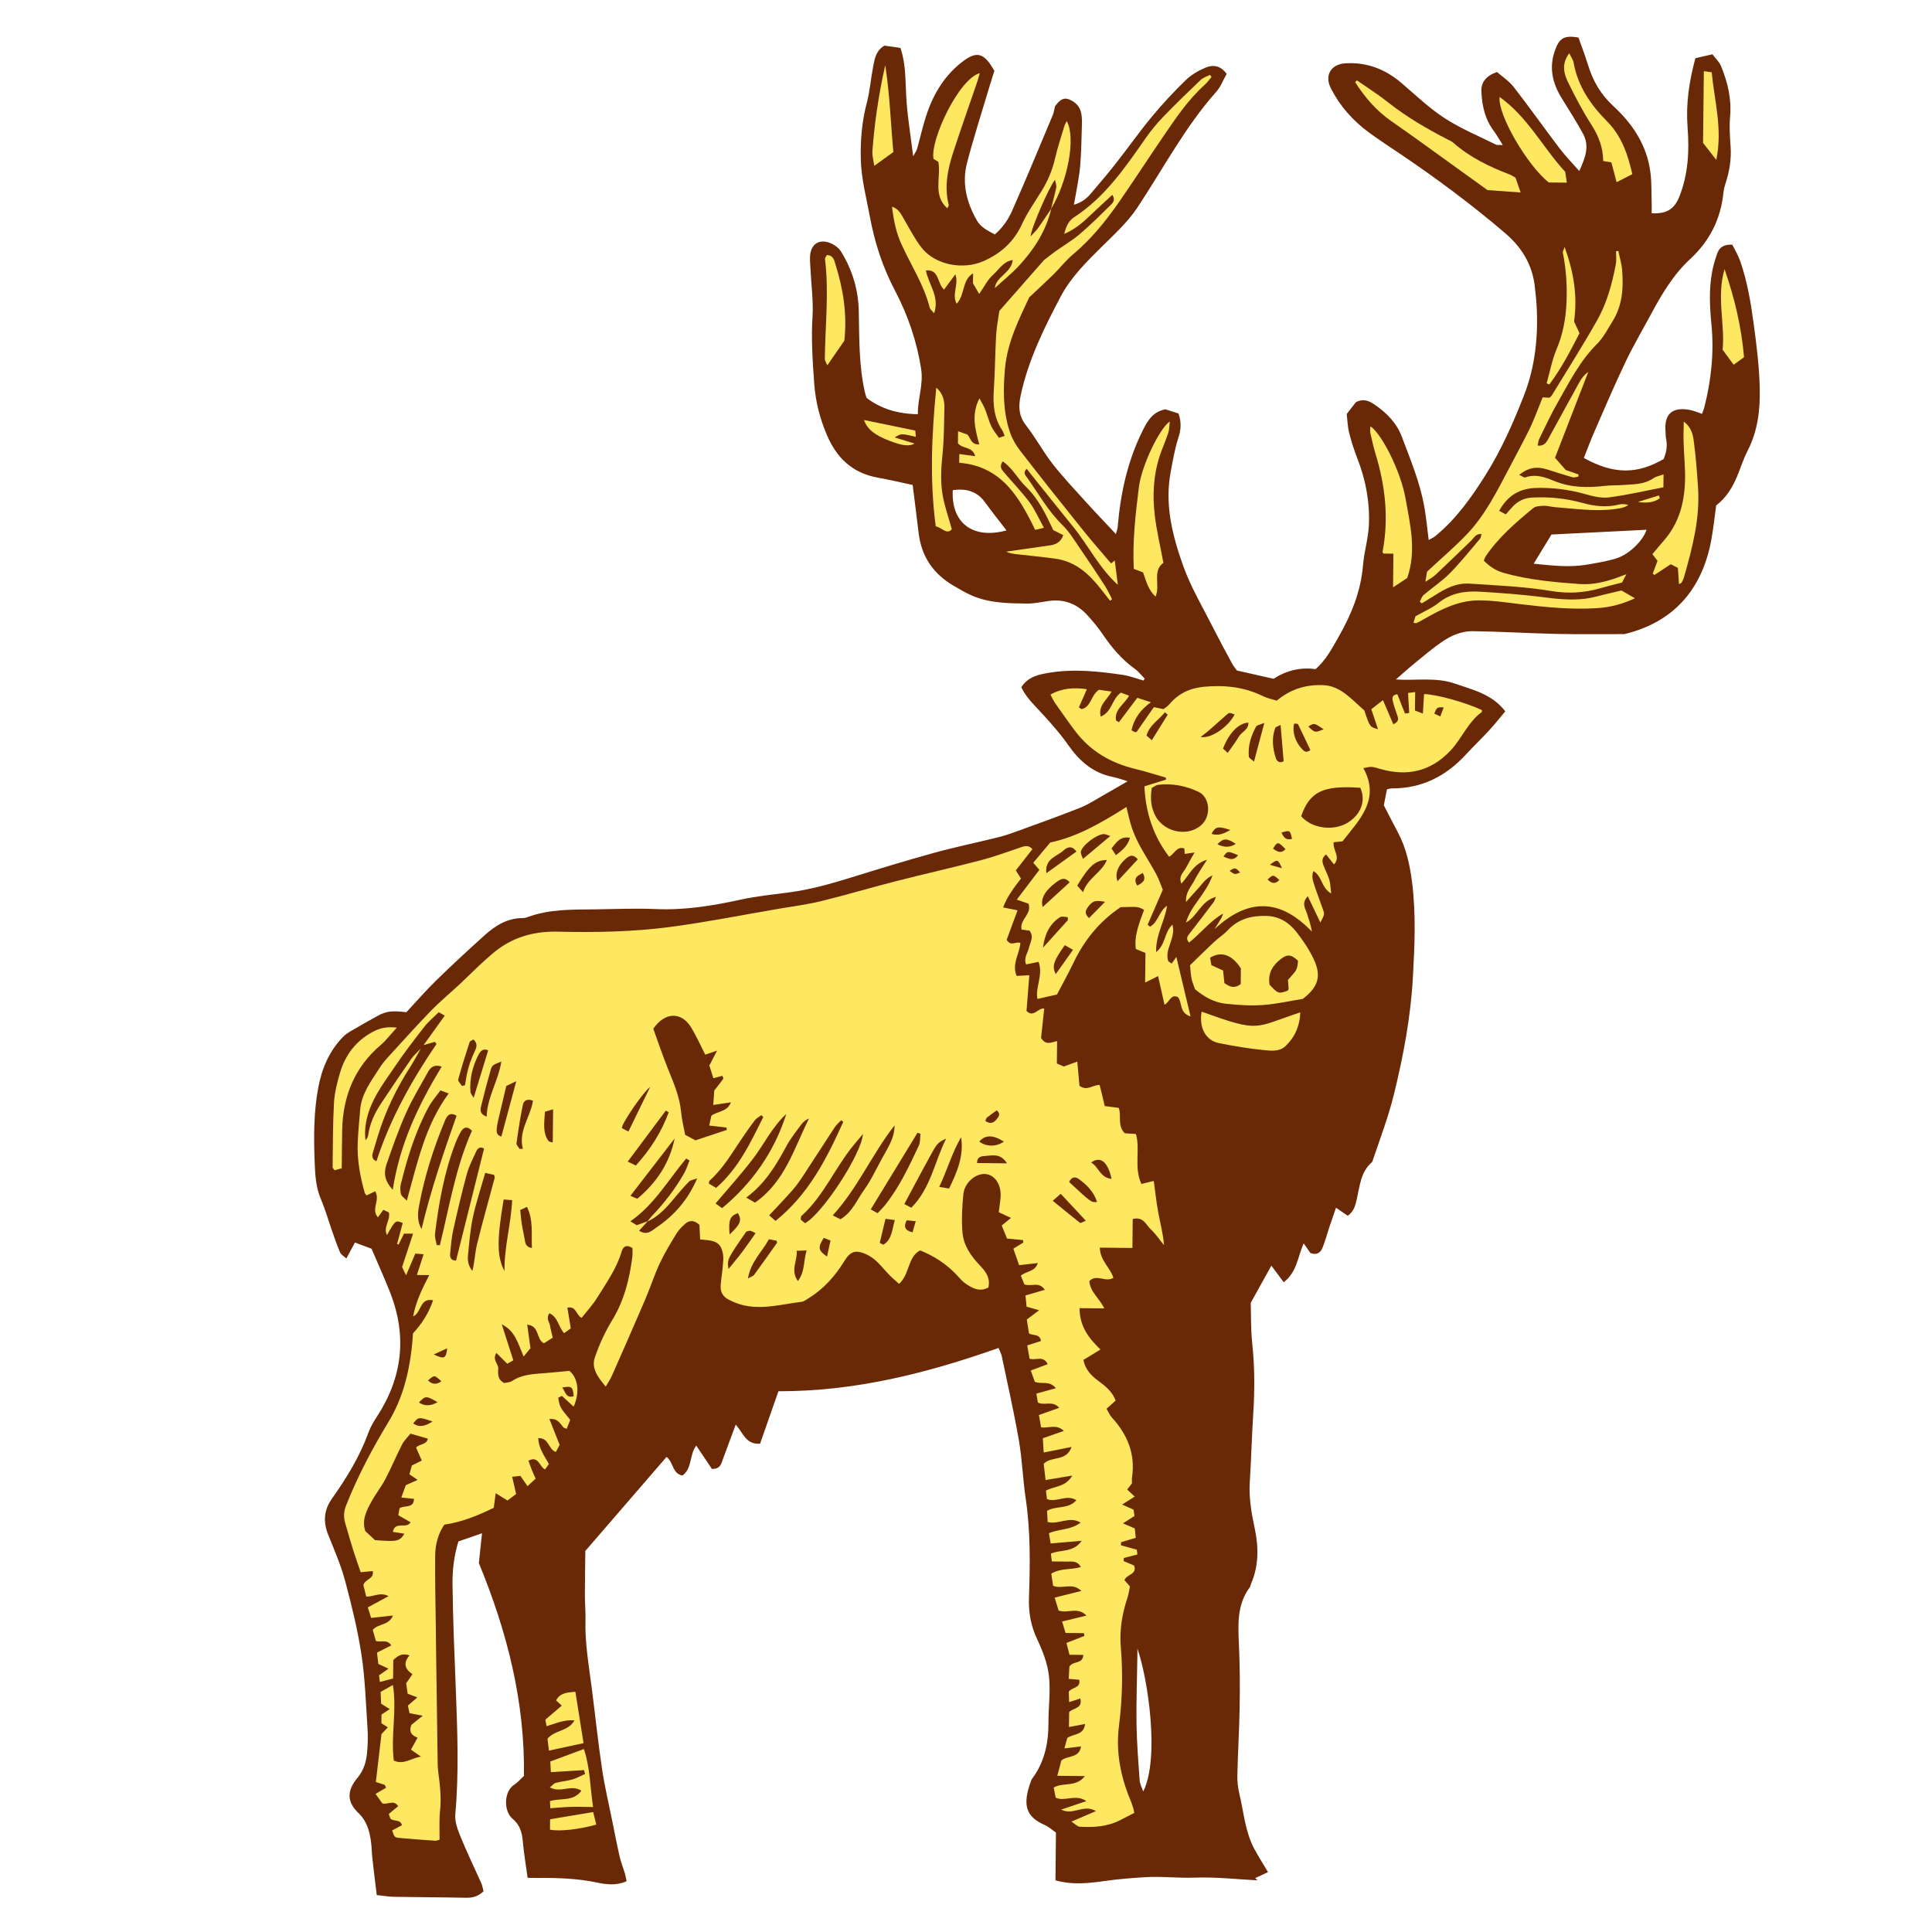 <svg version="1.1" id="svg" xmlns="http://www.w3.org/2000/svg" xmlns:xlink="http://www.w3.org/1999/xlink" x="0px" y="0px"
	 width="200px" height="200px" viewBox="0 0 200 200" enable-background="new 0 0 200 200" xml:space="preserve">
<path class="stroke" fill="#6a2906"  fill-rule="evenodd" clip-rule="evenodd" d="M94.48,50.204c-1.207-0.256-2.416-0.541-3.638-0.764
	c-2.582-0.472-4.224-2.02-5.23-4.381c-0.741-1.735-1.194-3.497-1.328-5.405c-0.161-2.303-0.32-4.584-0.173-6.899
	c0.098-1.55-0.121-3.122-0.196-4.684c-0.023-0.507-0.083-1.017-0.059-1.521c0.065-1.259,0.909-1.85,2.08-1.397
	c0.44,0.171,0.905,0.52,1.146,0.916c1.157,1.895,1.779,3.922,1.821,6.201c0.055,2.801,0.004,5.631,0.646,8.396
	c0.035,0.15,0.09,0.297,0.162,0.526c1.501,1.138,3.246,1.657,5.304,1.686c-0.018-1.62,0.603-3.066,0.333-4.747
	c-0.461-2.866-1.364-5.514-2.705-8.06c-1.264-2.396-2.09-4.932-2.588-7.618c-0.368-1.993-0.899-3.949-0.946-5.993
	c-0.044-1.965,0.116-3.893,0.622-5.807c0.324-1.239,0.418-2.538,0.664-3.8c0.155-0.797,0.298-1.63,1.162-2.13
	c0.498,0.071,1.033,0.146,1.657,0.234c0.617,1.809,0.492,3.686,0.632,5.539c0.137,1.825,0.433,3.638,0.688,5.679
	c0.196-0.369,0.344-0.561,0.404-0.777c0.309-1.09,0.554-2.2,0.895-3.278c0.687-2.16,1.764-4.071,3.555-5.54
	c1.651-1.352,2.438-1.229,3.549,0.756c-0.188,0.606-0.416,1.305-0.625,2.006c-0.743,2.505-1.548,4.995-2.205,7.522
	c-0.545,2.1-0.053,4.084,1.021,5.955c0.423,0.742,1.12,1.042,1.851,1.453c0.798-0.681,1.389-1.532,1.791-2.44
	c1.456-3.286,2.823-6.607,4.214-9.921c0.119-0.285,0.157-0.603,0.237-0.926c0.363-0.452,0.752-0.963,1.441-0.698
	c0.641,0.246,1.128,0.721,1.266,1.423c0.084,0.414,0.082,0.852,0.071,1.279c-0.043,1.406-0.063,2.814-0.18,4.214
	c-0.083,1.009-0.306,2.006-0.467,3.007c-0.048,0.291-0.107,0.578-0.182,0.984c0.794-0.225,1.306-0.633,1.733-1.132
	c0.916-1.067,1.822-2.144,2.692-3.25c1.229-1.564,2.372-3.199,3.643-4.729c1.095-1.321,2.271-2.585,3.5-3.781
	c0.573-0.556,1.315-0.987,2.054-1.298c0.739-0.311,1.531-0.262,2.192,0.643c-0.348,0.612-0.609,1.331-1.081,1.86
	c-3.246,3.651-5.494,7.97-8.174,12c-1.001,1.506-2.396,2.768-3.696,4.057c-1.585,1.574-3.174,3.137-4.232,5.136
	c-1.733,3.284-3.374,6.609-4.15,10.286c-0.238,1.123-0.186,2.1,0.581,3.075c0.986,1.254,1.742,2.689,2.725,3.949
	c1.051,1.35,2.234,2.599,3.383,3.87c1.016,1.122,2.063,2.216,3.172,3.403c0.069-0.261,0.17-0.491,0.191-0.728
	c0.293-3.495,1.023-6.872,2.612-10.031c0.487-0.965,0.993-1.877,2.321-2.156c0.379,0.123,0.889,0.286,1.369,0.441
	c0.301,0.893,0.261,1.644-0.01,2.475c-0.374,1.141-0.571,2.343-0.798,3.527c-0.644,3.379,0.145,6.551,1.272,9.722
	c0.807,2.266,2.028,4.3,3.098,6.421c0.633,1.252,1.3,2.489,1.971,3.722c0.185,0.336,0.439,0.631,0.515,0.737
	c1.328,0.299,2.418,0.546,3.796,0.856c1.131-0.762,2.666-1.248,4.339-0.997c1.109-0.977,1.735-2.208,2.407-3.384
	c1.307-2.288,2.284-4.694,2.504-7.374c0.113-1.398,0.55-2.774,0.609-4.17c0.105-2.36-0.327-4.663-1.193-6.881
	c-0.338-0.871-0.627-1.769-0.855-2.676c-0.158-0.634-0.171-1.304-0.246-1.925c0.363-0.472,0.67-0.869,0.941-1.222
	c0.739-0.405,1.37-0.151,1.922,0.227c1.243,0.85,2.295,1.891,2.839,3.338c0.894,2.375,1.876,4.723,2.326,7.235
	c0.198,1.108,0.298,2.236,0.457,3.458c0.247-0.142,0.484-0.24,0.679-0.395c2.175-1.785,3.77-4.035,5.252-6.403
	c1.627-2.599,2.854-5.398,3.953-8.221c1.156-2.963,1.473-6.146,1.282-9.347c-0.034-0.585-0.112-1.168-0.169-1.751
	c-0.225-2.307-1.321-4.138-3.055-5.622c-3.479-2.977-7.147-5.703-10.942-8.262c-1.065-0.717-2.143-1.419-3.178-2.177
	c-1.661-1.216-3.001-2.726-3.945-4.567c-0.696-1.362,0.009-2.519,1.528-2.603c2.231-0.125,4.124,0.623,5.802,2.062
	c1.454,1.245,2.854,2.588,4.448,3.624c1.656,1.077,3.518,1.842,5.295,2.728c0.15,0.075,0.361,0.03,0.719,0.051
	c-0.372-0.585-0.632-1.061-0.953-1.492c-0.902-1.216-1.208-2.629-1.261-4.084c-0.035-0.937,0.513-1.609,1.62-1.984
	c0.541,0.475,1.243,0.93,1.729,1.554c1.624,2.091,3.154,4.254,4.756,6.363c0.58,0.762,1.254,1.448,2.027,2.332
	c0.655-1.419,1.075-2.608,0.389-3.862c-0.674-1.234-1.426-2.426-2.171-3.619c-0.979-1.569-1.384-3.184-0.729-5.015
	c0.441-1.229,0.907-1.585,2.429-1.326c0.317,0.904,0.693,1.877,0.999,2.873c0.502,1.637,1.315,3.029,2.604,4.217
	c1.995,1.836,3.468,4.047,3.837,6.812c0.149,1.116,0.104,2.256,0.141,3.385c0.012,0.304-0.003,0.607-0.006,0.908
	c1.557,0.082,2.359-0.436,2.872-1.732c0.917-2.312,1.037-4.728,0.848-7.152c-0.187-2.417,0.153-4.746,0.807-7.17
	c0.535-0.122,1.089-0.25,1.765-0.403c0.316,0.423,0.707,0.776,0.889,1.215c0.691,1.673,1.106,3.397,0.939,5.246
	c-0.088,1.006-0.022,2.034,0.051,3.045c0.102,1.353-0.121,2.645-0.538,3.919c-0.099,0.294-0.171,0.603-0.202,0.91
	c-0.281,2.722-1.423,4.994-3.438,6.857c-1.745,1.611-2.941,3.633-4.054,5.703c-0.887,1.65-1.838,3.268-2.645,4.956
	c-1.124,2.359-2.153,4.766-3.199,7.162c-0.402,0.919-0.75,1.863-1.112,2.774c3.217,1.788,5.63,1.629,8.252,0.117
	c0.285-0.666,0.424-1.375,0.254-2.134c-0.047-0.227-0.034-0.466-0.053-0.701c-0.15-1.829,0.674-2.583,2.496-2.26
	c0.413,0.074,0.803,0.255,1.281,0.411c0.087-0.243,0.192-0.48,0.254-0.729c0.717-2.827,1.008-5.691,0.717-8.601
	c-0.182-1.835-0.257-3.672,0.1-5.495c0.117-0.61,0.308-1.21,0.514-1.798c0.221-0.617,0.68-0.929,1.55-0.887
	c0.253,0.508,0.597,1.063,0.808,1.665c0.772,2.187,1.132,4.47,1.438,6.753c0.287,2.125,0.546,4.268,0.597,6.408
	c0.053,2.227-0.193,4.444-1.252,6.494c-0.43,0.828-0.707,1.732-1.065,2.597c-0.486,1.167-1.108,2.242-2.196,3.079
	c-0.164,1.187-0.287,2.428-0.518,3.65c-0.973,5.138-3.975,8.468-8.986,9.667c-2.342-0.004-4.683,0.031-7.024-0.021
	c-2.889-0.064-5.776-0.243-8.668-0.284c-1.144-0.016-2.231,0.449-3.173,1.095c-0.993,0.681-1.914,1.471-2.852,2.233
	c-0.602,0.49-1.176,1.016-1.934,1.673c2.146,0.133,4.146-0.259,6.098,0.424c1.871,0.657,3.837,1.064,5.229,2.874
	c-0.57,0.678-1.096,1.345-1.668,1.967c-0.793,0.861-1.641,1.67-2.436,2.531c-2.062,2.236-4.56,3.492-7.641,3.481
	c-0.152,0-0.301,0.055-0.507,0.095c-0.104,0.535-0.206,1.06-0.321,1.654c0.464,0.898,0.939,1.836,1.436,2.763
	c0.883,1.649,1.269,3.448,1.495,5.271c0.403,3.23,0.26,6.48,0.082,9.713c-0.228,4.141-0.987,8.201-1.983,12.233
	c-0.565,2.286-1.393,4.464-2.146,6.678c-0.038,0.111-0.067,0.246-0.146,0.315c-1.128,0.987-1.217,2.392-1.522,3.714
	c-0.15,0.636-0.251,1.313-0.953,1.803c-0.35-0.24-0.717-0.492-1.214-0.833c-0.239,0.694-0.467,1.338-0.682,1.985
	c-0.234,0.703-0.424,1.423-0.695,2.11c-0.199,0.508-0.559,0.862-1.274,0.591c-0.173-0.25-0.394-0.56-0.693-0.99
	c-0.63,1.369-0.674,2.952-2.07,4.018c-0.429-0.577-0.802-1.077-1.278-1.716c-0.684,1.232-1.315,2.371-2.136,3.849
	c0.038,1.158-0.003,2.687,0.156,4.192c0.258,2.422,0.261,4.833,0.107,7.256c-0.151,2.38-0.217,4.765-0.362,7.145
	c-0.1,1.62,0.176,3.181,0.512,4.753c0.415,1.942,0.428,3.883-0.387,5.755c-0.047,0.107-0.052,0.24-0.117,0.33
	c-1.398,1.881-1.212,4.029-1.12,6.19c0.091,2.102,0.097,4.208,0.063,6.311c-0.037,2.301-0.186,4.601-0.236,6.901
	c-0.017,0.656,0.05,1.333,0.203,1.971c0.466,1.931,0.597,3.958,1.566,5.748c0.406,0.75,0.864,1.472,1.404,2.38
	c-0.397,0.186-0.864,0.404-1.331,0.621c0.085,0.077,0.167,0.154,0.25,0.229c-2.157-0.107-4.315-0.359-6.467-0.28
	c-1.752,0.064-3.489-0.156-5.232-0.043c-1.323,0.086-2.649,0.184-3.964,0.369c-1.71,0.241-3.408,0.467-5.26-0.043
	c0.018-1.627,0.035-3.288,0.052-4.95c-0.449-0.309-0.771-0.609-1.15-0.775c-1.917-0.843-2.384-2.012-1.423-4.588
	c0.027-0.073,0.061-0.146,0.107-0.208c1.269-1.708,1.693-3.656,1.688-5.747c-0.005-1.636,0.234-3.292,0.052-4.903
	c-0.147-1.287-0.645-2.578-1.207-3.762c-0.663-1.393-0.913-2.786-0.861-4.309c0.119-3.434,0.17-6.867-0.339-10.29
	c-0.298-2.006-0.363-4.048-0.709-6.044c-0.506-2.916-1.165-5.808-1.772-8.708c-0.053-0.257-0.195-0.499-0.331-0.829
	c-7.36,2.601-14.819,4.499-22.784,4.481c-0.656,1.874-1.292,3.687-1.9,5.426c-1.47,0.108-1.74-1.089-2.521-1.974
	c-0.47,1.266-0.879,2.386-1.299,3.502c-0.187,0.493-0.256,1.108-1.168,1.086c-0.492-0.734-1.028-1.533-1.619-2.414
	c-0.723,0.932-0.396,2.336-1.427,3.099c-1.071-0.2-0.929-1.389-1.651-1.925c-2.784,3.222-5.569,6.449-8.405,9.73
	c-0.016,1.493-0.043,3.051-0.046,4.61c0,0.858,0.087,1.719,0.062,2.577c-0.069,2.398,0.362,4.746,0.661,7.108
	c0.353,2.754,0.642,5.515,1.051,8.258c0.268,1.813,0.696,3.602,1.059,5.401c0.248,1.224,0.481,2.451,0.761,3.668
	c0.139,0.607,0.375,1.19,0.555,1.789c0.072,0.244,0.108,0.498,0.168,0.78c-1.061,0.477-2.119,0.338-3.055,0.14
	c-2.047-0.434-4.098-0.497-6.165-0.479c-0.307,0.002-0.611-0.005-1.026-0.01c-0.17-1.262-0.371-2.443-0.483-3.632
	c-0.087-0.954-0.232-1.767-1.061-2.469c-0.976-0.826-0.914-2.863,0.162-3.545c0.356-0.225,0.637-0.571,1.004-0.912
	c0.104-7.608-1.696-14.812-4.666-22.021c0.029-0.295,0.083-0.838,0.142-1.38c0.056-0.533,0.113-1.065,0.183-1.712
	c-0.863,0.298-1.624,0.56-2.443,0.843c-0.445,1.442-0.629,2.928-0.612,4.391c0.035,3.634,0.202,7.266,0.34,10.896
	c0.164,4.329,0.338,8.65-0.053,12.98c-0.066,0.761,0.26,1.603,0.562,2.344c0.663,1.624,1.433,3.203,2.144,4.807
	c0.115,0.262,0.15,0.561,0.216,0.805c-0.583,0.546-1.149,0.679-1.81,0.665c-2.496-0.051-4.991-0.053-7.486-0.098
	c-0.565-0.011-1.13-0.115-1.756-0.184c-0.166-1.386-0.324-2.615-0.46-3.846c-0.06-0.543-0.056-1.095-0.131-1.635
	c-0.155-1.125-0.41-2.151-1.317-3.02c-1.214-1.162-1.174-2.341-0.082-3.638c0.638-0.76,0.898-1.646,0.986-2.581
	c0.083-0.853,0.102-1.721,0.045-2.576c-0.169-2.534-0.244-5.085-0.625-7.59c-0.391-2.578-1.02-5.13-1.695-7.654
	c-0.433-1.614-1.112-3.167-1.736-4.724c-0.539-1.339-0.484-2.548,0.372-3.761c1.515-2.142,2.882-4.368,3.785-6.855
	c0.212-0.581,0.538-1.131,0.88-1.653c2.646-4.057,3.134-8.341,1.357-12.854c-0.601-1.524-1.281-3.017-1.918-4.514
	c-0.58-0.218-1.107-0.416-1.72-0.647c-0.305,0.569-0.554,1.034-0.887,1.654c-0.257-0.238-0.544-0.386-0.644-0.615
	c-0.312-0.715-0.56-1.457-0.82-2.193c-0.388-1.103-0.706-2.233-1.162-3.305c-0.553-1.292-0.609-2.637-0.661-3.997
	c-0.093-2.54-0.092-5.079,0.379-7.585c0.374-1.99,1.144-3.809,2.592-5.277c0.217-0.219,0.483-0.396,0.751-0.553
	c0.91-0.533,1.826-1.053,2.75-1.565c0.934-0.518,1.48-0.581,3.027-0.405c1.045-1.12,2.037-2.269,3.122-3.325
	c1.621-1.581,3.286-3.116,4.969-4.633c1.116-1.007,2.362-1.792,3.954-1.786c0.152,0.001,0.312-0.032,0.457-0.086
	c2.287-0.859,4.684-0.789,7.066-0.817c2.068-0.025,4.14-0.125,6.205-0.032c3,0.137,5.906-0.334,8.816-0.972
	c1.675-0.368,3.393-0.535,5.095-0.762c2.175-0.291,4.272-0.887,6.364-1.534c2.833-0.878,5.668-1.751,8.527-2.538
	c2.215-0.611,4.473-1.075,6.708-1.629c0.679-0.169,1.347-0.403,2.007-0.644c2.164-0.79,4.334-1.563,6.475-2.413
	c0.827-0.329,1.584-0.835,2.363-1.274c0.773-0.435,1.54-0.886,2.539-1.462c-0.639-0.188-1.087-0.36-1.551-0.45
	c-2.053-0.409-3.461-1.66-4.624-3.332c-0.753-1.082-1.643-2.076-2.528-3.059c-0.83-0.924-1.771-1.755-2.307-2.892
	c0.689-1.083,1.766-1.313,2.852-1.494c2.575-0.432,5.139-0.159,7.688,0.22c0.714,0.106,1.406,0.382,2.107,0.58
	c0.042-0.065,0.084-0.132,0.128-0.198c-0.343-0.344-0.646-0.744-1.034-1.022c-1.36-0.972-2.4-2.22-3.33-3.591
	c-0.481-0.708-1.038-1.374-1.618-2.003c-1.051-1.133-2.356-1.635-3.914-1.429c-0.771,0.104-1.546,0.285-2.316,0.276
	c-1.907-0.022-3.835-0.049-5.636-0.811c-0.68-0.288-1.321-0.674-1.961-1.05c-2.092-1.228-3.314-3.034-3.595-5.461
	C94.902,53.539,94.691,51.913,94.48,50.204z M158.766,58.355c1.998,0.202,3.669,0.386,5.339,0.122
	c1.077-0.172,2.166-0.354,3.204-0.671c1.341-0.41,2.771-1.83,3.142-2.965c-3.268,0.164-6.515,0.325-9.842,0.492
	C160.059,56.235,159.48,57.184,158.766,58.355z M118.347,185.454c1.728-3.467,0.474-11.728-0.6-14.783
	c-0.007,0.521-0.007,0.775-0.011,1.031c-0.033,2.26-0.118,4.522-0.083,6.781c0.032,1.944,0.185,3.888,0.325,5.828
	C118.006,184.7,118.218,185.074,118.347,185.454z M98.631,50.746c-0.185,3.392,2.084,5.115,5.562,4.16
	c-0.762-0.993-1.513-1.923-2.21-2.891C101.156,50.87,100.053,50.534,98.631,50.746z"/>
<path fill-rule="evenodd" clip-rule="evenodd" fill="#ffe861" class="fill" d="M95.25,129.437c-1.308,0.709-1.056,2.449-2.179,3.469
	c-0.347-0.317-0.69-0.603-1.006-0.922c-0.463-0.476-0.876-1.001-1.362-1.453c-0.307-0.287-0.682-0.531-1.066-0.703
	c-1.082-0.481-1.621-0.278-2.237,0.727c-0.954,1.551-2.138,2.885-3.705,3.844c-0.232,0.142-0.474,0.338-0.727,0.367
	c-2.047,0.247-4.081,0.852-6.161,0.314c-0.484-0.125-0.957-0.325-1.403-0.556c-0.569-0.294-0.849-0.809-0.801-1.452
	c0.05-0.66,0.161-1.315,0.217-1.975c0.038-0.424,0.093-0.862,0.025-1.275c-0.158-0.957-0.592-1.326-1.56-1.44
	c-0.27-0.031-0.54-0.052-0.807-0.077c-0.027-0.558-0.051-1.084-0.073-1.508c-0.565-0.526-1.051-0.481-1.478-0.107
	c-0.35,0.302-0.682,0.651-0.92,1.042c-0.609,1-1.222,2.004-1.716,3.063c-0.571,1.229-0.986,2.529-1.522,3.777
	c-1.121,2.622-2.273,5.231-3.426,7.841c-0.148,0.341-0.365,0.652-0.637,1.125c-0.832-0.992-1.521-1.901-1.118-3.048
	c0.462-1.317,1.043-2.619,1.775-3.807c1.242-2.021,1.786-4.229,2.092-6.527c0.045-0.335,0.012-0.68,0.018-0.956
	c-0.742-0.46-1.003-0.054-1.145,0.426c-0.523,1.75-1.584,3.213-2.524,4.735c-0.46,0.744-1.069,1.394-1.596,2.064
	c-0.61-0.327-0.548-1.246-1.473-1.059c0.116,0.706,0.226,1.383,0.352,2.149c-0.213,0.154-0.448,0.322-0.687,0.495
	c-0.604-0.655-0.629-1.663-1.523-2.062c-0.382,0.536-0.008,0.901,0.061,1.287c0.064,0.384,0.17,0.761,0.28,1.241
	c-0.301,0.191-0.616,0.391-0.908,0.579c-0.849-0.421-0.409-1.792-1.734-1.928c0.111,0.801,0.21,1.507,0.338,2.436
	c-0.134,0.163-0.343,0.422-0.707,0.867c-0.612-1.429-0.877-2.641-2.265-3.338c0.437,1.362,0.805,2.511,1.194,3.729
	c-0.176,0.101-0.396,0.226-0.625,0.354c-0.388-0.388-0.729-0.725-1.126-1.12c-0.456,0.723,0.22,1.119,0.192,1.633
	c-0.025,0.538-0.093,1.118,0.623,1.483c0.215-0.051,0.559-0.048,0.798-0.206c1.069-0.706,2.281-0.731,3.486-0.825
	c0.817-0.064,1.629-0.153,2.452-0.231c0.895,0.714,1.111,2.221,0.447,3.709c-0.417-0.384-0.801-0.738-1.213-1.118
	c-0.126,0.064-0.26,0.131-0.383,0.194c0.163,0.979,0.163,0.979,1.241,2.285c-0.106,0.273-0.228,0.586-0.362,0.932
	c-0.166-0.074-0.295-0.092-0.359-0.167c-0.34-0.398-0.572-0.942-1.433-0.846c0.347,0.879,0.661,1.671,1.061,2.677
	c-0.058,0.107-0.23,0.429-0.395,0.733c-0.812-0.291-0.682-1.478-1.817-1.433c0.024,1.044,0.624,1.808,1.098,2.68
	c-0.111,0.156-0.238,0.335-0.399,0.558c-0.594-0.272-0.646-1.452-1.719-0.908c0.12,0.336,0.228,0.657,0.354,0.97
	c0.114,0.287,0.247,0.564,0.394,0.889c-0.277,0.259-0.527,0.493-0.84,0.784c-0.252-0.361-0.464-0.667-0.74-1.066
	c-0.232,0.025-0.514,0.057-0.853,0.094c0.149,0.646,0.276,1.201,0.411,1.785c-0.328,0.246-0.604,0.452-0.896,0.671
	c-0.364-0.226-0.699-0.435-1.218-0.756c-0.079,0.588-0.129,0.985-0.201,1.513c-1.573,0.757-3.237,1.472-5.116,1.739
	c-0.642,0.94-0.934,2.043-0.948,3.174c-0.03,2.461,0.037,4.923,0.064,7.385c0.016,1.133,0.025,2.265,0.041,3.398
	c0.052,3.632,0.103,7.264,0.156,10.896c0.006,0.273,0.031,0.547,0.065,0.817c0.173,1.317,0.326,2.627,0.177,3.967
	c-0.106,0.959-0.038,1.937-0.05,2.981c-0.094,0.023-0.277,0.114-0.456,0.102c-1.21-0.079-2.417-0.167-3.623-0.279
	c-0.594-0.055-0.592-0.081-0.828-0.784c0.319-0.169,0.648-0.346,1.011-0.538c-0.157-0.645-0.81-0.356-1.189-0.678
	c-0.039-0.117-0.104-0.294-0.171-0.488c0.348-0.285,0.658-0.544,0.974-0.803c-0.473-0.718-1.056-0.13-1.638-0.287
	c-0.179-0.25-0.399-0.561-0.704-0.986c0.384-0.226,0.742-0.436,1.099-0.647c-0.056-0.099-0.108-0.197-0.165-0.297
	c-0.268-0.086-0.533-0.173-0.904-0.291c0.186-1.59,0.378-3.204,0.583-4.959c0.138-0.147,0.366-0.389,0.66-0.697
	c-0.247-0.155-0.434-0.273-0.666-0.42c0.003-0.273,0.006-0.578,0.009-0.905c0.249-0.164,0.498-0.328,0.857-0.563
	c-0.327-0.202-0.563-0.35-0.896-0.556c-0.016-0.355-0.033-0.772-0.053-1.224c0.395-0.222,0.76-0.428,1.271-0.716
	c0.437,2.642-0.239,5.243,0.094,7.826c1.03,0.463,1.753-0.229,2.805-0.419c-0.42-0.294-0.648-0.452-1.026-0.715
	c0.21-0.38,0.43-0.781,0.683-1.244c-0.583-0.2-0.951-0.583-0.633-1.326c0.31-0.246,0.65-0.522,1.172-0.942
	c-0.597-0.116-0.959-0.185-1.374-0.265c-0.054-0.24-0.108-0.496-0.171-0.781c0.301-0.262,0.581-0.506,0.979-0.853
	c-0.369-0.14-0.632-0.237-1-0.377c-0.047-0.316-0.099-0.689-0.157-1.08c0.208-0.301,0.404-0.584,0.655-0.944
	c-0.749-0.494-1.02-1.12-0.306-1.943c-0.761-0.272-1.214,0.03-1.681,0.481c-0.008,0.585-0.014,1.206-0.02,1.91
	c-0.443,0.117-0.863,0.227-1.37,0.36c-0.036-0.295-0.06-0.476-0.085-0.69c0.299-0.209,0.576-0.402,0.983-0.687
	c-0.401-0.187-0.689-0.319-1.056-0.489c-0.039-0.329-0.083-0.708-0.139-1.172c0.488-0.247,0.957-0.485,1.479-0.75
	c-0.414-0.667-1.033-0.295-1.589-0.454c-0.104-0.356-0.219-0.756-0.33-1.141c0.544-0.69,1.656-0.424,2.094-1.496
	c-0.824,0.09-1.499,0.164-2.26,0.247c-0.12-0.377-0.231-0.728-0.346-1.09c0.723-0.39,1.354-0.731,2.153-1.164
	c-0.891-0.462-1.514,0.079-2.315,0.04c-0.104-0.414-0.218-0.877-0.299-1.197c0.235-0.657,1.132-0.599,0.971-1.438
	c-0.396,0.037-0.766,0.072-1.244,0.118c-0.254-0.738-0.527-1.498-0.77-2.267c-0.292-0.931-0.559-1.87-0.83-2.807
	c-0.184-0.617-0.162-1.201,0.084-1.825c1.195-3.025,2.711-5.89,4.392-8.659c1.435-2.367,2.094-4.936,2.407-7.634
	c0.059-0.503,0.09-1.01,0.131-1.538c0.911-0.976,1.621-2.071,2.079-3.423c-1.431-0.277-1.175,1.302-2.066,1.67
	c0.278-1.519,0.923-2.834,1.665-4.272c-0.49-0.006-0.81-0.01-1.276-0.014c0.229-0.705,0.45-1.381,0.698-2.147
	c-0.34-0.027-0.59-0.046-0.861-0.069c-0.305,0.717-0.59,1.383-0.959,2.25c-0.216-0.448-0.322-0.676-0.408-0.858
	c0.377-1.15,0.738-2.244,1.135-3.45c-0.412-0.005-0.66-0.008-0.938-0.009c-0.193,0.391-0.379,0.762-0.562,1.133
	c-0.055-0.02-0.103-0.037-0.155-0.056c0.193-0.728,0.39-1.457,0.583-2.176c-0.745-0.307-0.745-0.307-1.633,1.25
	c-0.412-0.85,0.387-1.517,0.201-2.342c-0.146-0.069-0.339-0.164-0.569-0.273c-0.204,0.278-0.376,0.512-0.568,0.775
	c-0.747-0.834,0.274-1.776-0.279-2.695c-0.31,0.151-0.596,0.288-0.894,0.431c-0.059-0.082-0.159-0.165-0.189-0.269
	c-0.479-1.701-0.805-3.427-0.727-5.203c0.048-1.132,0.157-2.263,0.253-3.393c0.14-1.679,1.141-2.966,1.999-4.314
	c0.25-0.394,0.548-0.764,0.863-1.108c1.473-1.614,2.931-3.241,4.446-4.806c0.98-1.006,2.067-1.905,3.095-2.864
	c0.655-0.611,1.287-1.248,1.94-1.863c0.425-0.401,0.866-0.788,1.309-1.17c1.954-1.691,4.221-2.373,6.798-2.313
	c3.903,0.093,7.815,0.021,11.685-0.493c3.747-0.5,7.462-1.24,11.191-1.878c1.464-0.25,2.94-0.435,4.38-0.786
	c2.577-0.632,5.122-1.394,7.693-2.051c2.948-0.754,5.919-1.422,8.862-2.189c1.357-0.354,2.674-0.843,4.004-1.292
	c0.451-0.152,0.881-0.346,1.324,0.146c-0.572,0.732-1.138,1.458-1.716,2.2c0.207,0.331,0.364,0.58,0.53,0.843
	c-0.69,0.92-1.397,1.792-1.848,2.991c0.588,0.118,1.023,0.206,1.497,0.301c-0.393,1.062-0.776,2.103-1.126,3.047
	c0.429,0.737,0.936,0.15,1.416,0.323c-0.061,1.114-0.919,2.167-0.383,3.418c0.395-0.02,0.774-0.042,1.309-0.069
	c-0.096,1.246-0.192,2.474-0.288,3.698c0.736,0.737,1.169-0.332,1.833-0.256c-0.115,1.075-0.23,2.141-0.327,3.038
	c0.494,0.833,1.064,0.452,1.66,0.341c-0.009,0.828-0.016,1.558-0.025,2.318c0.308,0.131,0.547,0.233,0.72,0.308
	c0.496-0.18,0.916-0.333,1.393-0.506c0.088,0.97,0.164,1.801,0.229,2.504c0.815,0.582,1.337-0.099,2.085-0.089
	c0.079,0.324,0.17,0.683,0.258,1.042c0.088,0.371,0.174,0.742,0.268,1.144c0.531,0.069,0.985,0.126,1.457,0.188
	c0.296,0.856-0.172,1.864,0.626,2.628c0.333,0.022,0.711,0.048,1.151,0.078c0.467,1.645-0.238,3.428,0.564,5.17
	c0.408-0.101,0.799-0.195,1.279-0.312c0.153,1.089,0.267,2.2,0.471,3.295c0.208,1.103,0.505,2.189,0.59,3.356
	c-0.451-0.554-0.85-1.164-1.37-1.645c-0.491-0.455-0.761-1.357-1.869-1.065c-0.01,0.959-0.018,1.912-0.03,2.997
	c-1.201-0.013-2.26-0.024-3.373-0.036c0.022,1.345,1.09,2.08,1.4,3.124c-0.797,0.519-1.745-0.44-2.488,0.341
	c0.085,1.124,1.023,1.749,1.55,2.827c-0.914-0.01-1.688-0.019-2.563-0.027c0.003,1.898,0.972,3.133,2.168,4.28
	c-0.664,0.407-1.217,0.743-1.771,1.082c0.217,1.048,0.85,1.656,1.586,2.196c0.726,0.532,1.416,1.098,1.755,2.011
	c-0.296,0.266-0.579,0.518-0.941,0.844c0.187,0.316,0.31,0.647,0.532,0.889c1.622,1.763,2.464,3.777,2.104,6.208
	c-0.027,0.192-0.007,0.391-0.008,0.631c-0.144,0.184-0.305,0.391-0.494,0.633c0.257,0.242,0.488,0.463,0.779,0.735
	c-0.433,0.272-0.792,0.497-1.302,0.818c0.503,0.229,0.809,0.366,1.184,0.533c0.024,0.185,0.056,0.406,0.092,0.66
	c-0.355,0.226-0.693,0.44-1.193,0.757c0.5,0.215,0.83,0.354,1.227,0.524c0.035,0.319,0.07,0.653,0.104,0.974
	c-0.561,0.166-1.044,0.31-1.528,0.454c-0.003,0.106-0.006,0.213-0.008,0.32c0.526,0.146,1.052,0.291,1.643,0.453
	c0.018,0.152,0.038,0.328,0.06,0.497c-0.507,0.131-0.953,0.245-1.4,0.361c-0.01,0.108-0.018,0.216-0.027,0.325
	c0.359,0.151,0.719,0.302,1.084,0.457c0.356,0.927-0.773,0.897-0.996,1.516c0.161,0.186,0.333,0.382,0.568,0.651
	c-0.079,0.359-0.13,0.788-0.264,1.188c-0.545,1.651-0.832,3.338-0.684,5.076c0.233,2.737,0.153,5.46-0.19,8.187
	c-0.342,2.701,0.18,5.29,1.233,7.781c0.106,0.251,0.182,0.517,0.261,0.779c0.043,0.147,0.065,0.3,0.093,0.429
	c-0.499,0.256-0.965,0.494-1.426,0.735c-1.33,0.693-2.768,0.785-4.219,0.7c-0.248-0.015-0.479-0.286-0.86-0.529
	c0.905-0.391,1.625-0.701,2.536-1.091c-1.289-0.769-2.348,0.489-3.6-0.153c0.924-0.312,1.662-0.561,2.607-0.88
	c-1.139-0.782-2.163,0.087-3.173-0.349c-0.06-0.32-0.132-0.687-0.204-1.052c0.971-0.587,2.316,0.014,3.224-1.191
	c-1.069-0.011-1.896-0.02-2.854-0.029c0.171-0.636,0.307-1.15,0.419-1.582c0.664-0.559,1.844-0.201,2.039-1.462
	c-0.584,0.071-1.066,0.129-1.719,0.208c0.129-0.479,0.224-0.828,0.292-1.079c0.681-0.471,1.711-0.264,1.847-1.45
	c-0.587,0.111-1.092,0.207-1.671,0.315c0.008-0.58,0.014-1.072,0.018-1.542c0.421-0.449,1.428-0.349,1.157-1.411
	c-0.359,0.116-0.673,0.217-1.157,0.373c-0.018-0.47-0.031-0.826-0.038-1.084c0.391-0.491,1.257-0.355,1.079-1.229
	c-0.319-0.027-0.646-0.054-1.083-0.093c0.027-0.511,0.052-0.962,0.068-1.263c0.396-0.636,1.401-0.229,1.439-1.215
	c-0.475-0.006-0.892-0.01-1.432-0.016c-0.104-0.42-0.203-0.812-0.307-1.225c0.683-0.267,1.27-0.496,1.857-0.726
	c-0.016-0.096-0.033-0.191-0.051-0.286c-0.62-0.007-1.241-0.014-1.903-0.021c-0.128-0.427-0.225-0.744-0.358-1.183
	c0.846-0.205,1.609-0.391,2.527-0.613c-0.945-0.973-1.954-0.168-2.889-0.529c-0.115-0.381-0.246-0.81-0.405-1.331
	c0.937-0.234,1.771-0.443,2.758-0.691c-0.945-0.941-1.945-0.131-2.923-0.536c-0.051-0.36-0.117-0.8-0.185-1.251
	c0.951-0.597,2.02-0.371,3.06-0.689c-0.373-0.678-0.936-0.558-1.445-0.564c-0.504-0.005-1.006-0.011-1.555-0.017
	c-0.039-0.282-0.074-0.539-0.107-0.804c1.002-0.452,2.296-0.069,3.199-1.332c-1.212,0.105-2.164,0.187-3.217,0.278
	c-0.062-0.374-0.117-0.695-0.18-1.06c1.045-0.473,2.231-0.295,3.28-1.101c-1.193-0.715-2.271,0.249-3.413-0.065
	c-0.021-0.395-0.042-0.8-0.06-1.156c0.974-0.558,2.198-0.133,3.034-1.098c-1.055-0.647-1.998,0.273-3.043-0.112
	c-0.035-0.258-0.073-0.575-0.111-0.876c0.902-0.493,2.037-0.349,2.729-1.561c-1.029,0.171-1.828,0.305-2.762,0.461
	c-0.078-0.659-0.143-1.217-0.196-1.683c0.835-0.843,2.34-0.18,2.883-1.742c-1.028,0.206-1.87,0.374-2.884,0.576
	c-0.033-0.541-0.059-0.982-0.088-1.476c0.724-0.252,1.391-0.486,2.17-0.758c-0.766-0.746-1.525-0.263-2.351-0.365
	c-0.071-0.405-0.144-0.832-0.225-1.282c0.729-0.26,1.358-0.483,2.103-0.746c-0.711-0.798-1.494-0.187-2.211-0.547
	c-0.039-0.248-0.094-0.568-0.153-0.924c0.679-0.188,1.278-0.353,2.015-0.557c-0.662-0.841-1.471-0.367-2.178-0.666
	c-0.117-0.326-0.257-0.716-0.419-1.165c0.635-0.238,1.181-0.443,1.755-0.659c-0.477-0.949-1.201-0.352-1.882-0.568
	c-0.071-0.412-0.153-0.88-0.238-1.372c0.55-0.177,0.977-0.315,1.425-0.461c-0.135-0.796-0.838-0.511-1.249-0.792
	c-0.075-0.482-0.151-0.976-0.221-1.43c0.402-0.303,0.742-0.557,1.273-0.957c-0.586-0.168-0.898-0.259-1.297-0.374
	c-0.035-0.343-0.073-0.716-0.115-1.16c0.669-0.195,1.28-0.373,2.004-0.582c-0.601-0.896-1.385-0.303-2.114-0.561
	c-0.104-0.246-0.24-0.585-0.369-0.903c0.588-0.504,1.484-0.393,1.754-1.31c-0.661,0.076-1.249,0.145-1.929,0.222
	c-0.208-0.591-0.396-1.125-0.6-1.703c0.372-0.231,0.701-0.437,1.033-0.643c-0.011-0.083-0.021-0.167-0.034-0.249
	c-0.512-0.05-1.021-0.101-1.654-0.163c-0.165-0.402-0.351-0.858-0.55-1.347c0.31-0.253,0.571-0.466,0.964-0.787
	c-0.47-0.218-0.824-0.38-1.266-0.585c0.054-0.43,0.105-0.886,0.166-1.342c0.174-1.317-0.435-2.43-1.428-2.602
	c-1.03-0.18-2.289,0.828-2.408,2.079c-0.126,1.314-0.2,2.652-0.091,3.963c0.112,1.316,0.854,2.41,1.763,3.362
	c0.609,0.638,1.15,1.296,0.922,2.329c-0.914,0.494-1.698,0.071-2.434-0.458c-0.345-0.247-0.607-0.604-0.908-0.91
	C97.896,130.81,96.765,130.057,95.25,129.437z M67.056,126.417c-0.292,0.32-0.583,0.64-0.896,0.982
	c0.808,0.546,1.318-0.006,1.785-0.323c1.82-1.237,3.253-2.816,4.225-5.093c-0.429,0.159-0.682,0.18-0.819,0.316
	c-0.438,0.437-0.851,0.904-1.248,1.382c-0.896,1.075-1.77,2.172-3.085,2.776c0.144-0.18,0.276-0.372,0.434-0.538
	c1.304-1.359,2.448-2.838,3.376-4.477c0.231-0.406,0.368-0.865,0.549-1.3c-0.112-0.073-0.223-0.145-0.337-0.217
	c-1.853,2.195-3.286,4.771-5.782,6.505c0.311,0.19,0.494,0.305,0.66,0.406C66.329,126.685,66.694,126.55,67.056,126.417z
	 M43.562,108.55c-0.367,0.641-0.709,1.3-1.108,1.921c-1.418,2.207-2.547,4.549-3.319,7.058c-0.182,0.595-0.357,1.193-0.538,1.789
	c-0.131,0.429-0.029,0.733,0.374,0.889c1.435-4.42,3.653-8.366,6.219-12.14c-0.061-0.071-0.121-0.143-0.181-0.215
	c-0.386,0.112-0.772,0.223-1.159,0.335c0.717-0.997,1.434-1.992,2.192-3.047c-0.228-0.131-0.383-0.22-0.624-0.358
	c-0.512,0.51-1.06,0.958-1.484,1.502c-1.056,1.353-2.104,2.716-3.061,4.136c-0.998,1.478-2.104,2.903-2.682,4.629
	c-0.328,0.972-0.479,1.954-0.358,2.975c0.173-0.156,0.255-0.329,0.279-0.508c0.17-1.176,0.645-2.236,1.292-3.216
	c1.033-1.56,2.076-3.115,3.146-4.652C42.83,109.241,43.223,108.914,43.562,108.55z M73.008,109.176
	c-0.517-1.008-0.927-1.939-1.451-2.799c-1.01-1.656-2.7-1.653-3.931,0.115c0.481,1.318,0.96,2.755,1.522,4.157
	c0.584,1.45,1.209,2.872,1.358,4.457c0.075,0.805,0.279,1.598,0.421,2.372c0.441,0.235,0.814,0.434,1.072,0.57
	c1.176-0.391,2.211-0.735,3.245-1.08c-0.013-0.081-0.022-0.163-0.035-0.245c-0.573-0.065-1.147-0.132-1.793-0.207
	c0.1-0.445,0.171-0.775,0.226-1.021c0.691-0.492,1.645-0.388,2.027-1.387c-0.643,0.097-1.184,0.181-1.834,0.279
	c0.043-0.631,0.08-1.13,0.107-1.498c0.367-0.47,0.66-0.828,0.927-1.205c0.039-0.055-0.051-0.2-0.087-0.319
	c-0.314,0.085-0.6,0.162-0.934,0.252c-0.156-0.497-0.295-0.933-0.416-1.315c0.25-0.482,0.465-0.894,0.801-1.541
	C73.65,108.959,73.369,109.054,73.008,109.176z M43.068,149.841c0.5-0.438,1.083-0.26,1.221-0.916
	c-0.572-0.165-1.115-0.32-1.804-0.517c-0.298,0.38-0.658,0.723-0.87,1.138c-0.603,1.176-1.107,2.401-1.721,3.57
	c-0.416,0.791-0.985,1.499-1.417,2.283c-0.527,0.952-1.049,1.932-0.662,3.1c0.347,0.322,0.687,0.637,1.006,0.934
	c2.292,0.18,2.571,0.121,3.038-0.664c-0.406-0.064-0.793-0.126-1.191-0.19c0.23-1.171,1.408-0.242,1.834-0.998
	c-0.428-0.243-0.821-0.467-1.267-0.721c0.047-0.275,0.091-0.526,0.128-0.736c0.545-0.323,1.47,0.05,1.493-0.964
	c-0.417-0.044-0.793-0.082-1.313-0.137c0.188-0.518,0.338-0.936,0.463-1.276c0.442-0.197,0.78-0.347,1.228-0.547
	c-0.36-0.248-0.603-0.412-0.853-0.582c0.099-0.354,0.18-0.648,0.25-0.906c0.409-0.205,0.766-0.382,1.031-0.516
	C43.425,150.652,43.239,150.23,43.068,149.841z M45.721,110.415c-0.732-0.262-1.133,0.039-1.422,0.565
	c-0.768,1.401-1.615,2.768-2.262,4.224c-0.776,1.741-1.41,3.548-2.034,5.352c-0.286,0.825-0.224,1.671,0.656,2.604
	C41.381,118.412,43.32,114.389,45.721,110.415z M48.857,117.054c-0.502-0.516-0.861-0.363-1.123,0.062
	c-0.24,0.396-0.436,0.829-0.603,1.263c-1.151,3.006-1.703,6.152-2.098,9.327c-0.049,0.38,0.111,0.788,0.174,1.183
	c0.108,0.003,0.219,0.005,0.328,0.01C46.518,124.937,47.151,120.872,48.857,117.054z M47.211,130.497
	c0.978-3.906,1.934-7.735,2.898-11.587c-0.373-0.258-0.656-0.068-0.816,0.287c-0.352,0.777-0.754,1.549-0.977,2.366
	c-0.522,1.922-0.972,3.863-1.406,5.805c-0.167,0.759-0.228,1.543-0.305,2.318C46.566,130.083,46.6,130.489,47.211,130.497z
	 M43.638,127.234c0.95-3.999,2.262-7.871,3.628-11.736c-0.725-0.429-1.012,0.042-1.207,0.513c-1.188,2.853-2.119,5.787-2.681,8.826
	C43.233,125.608,43.174,126.433,43.638,127.234z M42.112,124.288c1.12-3.996,1.915-7.818,4.338-11.094
	c-0.344-0.127-0.548-0.203-0.857-0.317c-0.417,0.577-0.886,1.104-1.214,1.708c-1.368,2.515-2.201,5.232-2.886,7.996
	c-0.083,0.329-0.065,0.708,0.014,1.037C41.558,123.82,41.814,123.972,42.112,124.288z M87.294,116.136
	c-0.071-0.057-0.142-0.111-0.214-0.167c-0.226,0.242-0.492,0.458-0.674,0.729c-1.094,1.663-2.162,3.344-3.259,5.006
	c-0.341,0.517-0.696,1.031-1.104,1.495c-0.768,0.873-1.576,1.708-2.416,2.61c0.223,0.197,0.381,0.34,0.65,0.58
	C83.707,123.645,85.58,119.944,87.294,116.136z M81.402,115.315c-1.467,1.335-2.296,3.131-3.475,4.669
	c-1.199,1.566-2.529,3.032-3.854,4.603c0.21,0.146,0.416,0.292,0.682,0.479C77.93,122.42,80.157,119.204,81.402,115.315z
	 M87.004,126.217c1.227-0.725,1.696-1.994,2.436-3.02c0.721-1.003,1.25-2.148,1.847-3.24c0.593-1.089,1.32-2.129,1.32-3.462
	c-2.323,2.964-3.797,6.473-6.403,9.324C86.555,125.993,86.782,126.107,87.004,126.217z M89.336,117.387
	c-0.424,0.506-0.669,0.794-0.91,1.086c-1.965,2.354-3.125,5.302-5.45,7.391c-0.027,0.025-0.051,0.064-0.058,0.101
	c-0.014,0.073-0.016,0.147-0.028,0.289c0.134,0.112,0.295,0.251,0.438,0.371C85.051,125.741,89.148,119.576,89.336,117.387z
	 M50.227,121.417c-0.463,1.642-0.96,3.121-1.282,4.636c-0.276,1.291-0.37,2.624-0.502,3.941c-0.056,0.55,0.062,1.096,0.458,1.569
	c0.239-0.922,0.26-1.855,0.478-2.743c0.567-2.309,1.219-4.597,1.831-6.895c0.018-0.065-0.028-0.148-0.061-0.301
	C50.939,121.577,50.697,121.524,50.227,121.417z M77.253,123.971c0.425,0.246,0.646,0.375,0.905,0.525
	c3.095-2.152,4.044-5.62,5.596-8.717c-0.333,0.148-0.603,0.351-0.793,0.612c-0.533,0.723-1.104,1.432-1.53,2.216
	C80.366,120.574,79.248,122.489,77.253,123.971z M95.286,117.365c-0.103-0.035-0.204-0.07-0.306-0.105
	c-1.6,2.619-3.195,5.24-4.843,7.938c0.188,0.104,0.437,0.239,0.712,0.391c0.297-0.317,0.551-0.557,0.764-0.826
	c1.492-1.873,2.501-4.026,3.508-6.175C95.286,118.233,95.235,117.776,95.286,117.365z M79.016,115.633
	c-0.066-0.064-0.134-0.126-0.203-0.191c-0.221,0.168-0.492,0.299-0.657,0.513c-0.455,0.583-0.876,1.196-1.294,1.808
	c-1.061,1.544-1.982,3.191-3.406,4.458c-0.047,0.041-0.038,0.143-0.079,0.307c0.226,0.131,0.47,0.273,0.757,0.44
	C76.48,120.923,77.705,118.25,79.016,115.633z M97.947,117.866c-0.74,0.338-0.921,0.479-1.41,1.358
	c-0.979,1.761-1.916,3.547-2.923,5.417c0.187,0.097,0.43,0.227,0.725,0.382C96.368,122.978,96.757,120.22,97.947,117.866z
	 M65.976,124.094c1.992-1.67,3.339-3.682,3.861-6.235c-1.513,1.962-3.026,3.923-4.579,5.934
	C65.478,123.886,65.715,123.984,65.976,124.094z M52.138,124.168c-0.706,4.154-0.707,5.939,0.085,7.412
	c-0.022-2.571,0.684-4.883,0.794-7.34C52.616,124.207,52.374,124.187,52.138,124.168z M69.227,115.141
	c-0.099-0.058-0.2-0.117-0.299-0.175c-1.294,1.733-2.588,3.466-3.946,5.282c0.286,0.14,0.541,0.264,0.838,0.41
	C67.341,118.984,68.477,117.179,69.227,115.141z M99.496,117.721c-0.942,1.604-1.431,3.381-2.267,5.147
	c0.442,0.074,0.726,0.122,1.017,0.17C99.095,121.325,99.784,119.657,99.496,117.721z M50.379,115.598
	c0.054-2.018,1.2-3.683,1.522-5.71c-0.913,0.367-0.957,0.354-1.126,0.938c-0.354,1.231-0.68,2.473-0.979,3.72
	C49.714,114.901,49.663,115.328,50.379,115.598z M52.409,112.423c-0.243,1.028-0.498,2.08-0.743,3.132
	c-0.095,0.416-0.199,0.833-0.242,1.257c-0.034,0.331-0.038,0.699,0.477,0.85c0.5-1.858,0.99-3.681,1.545-5.74
	C52.951,112.161,52.717,112.274,52.409,112.423z M50.537,108.736c-0.501-0.25-0.812,0.07-1.011,0.465
	c-0.606,1.201-0.931,2.479-0.824,3.835c0.015,0.184,0.188,0.355,0.33,0.607C49.552,111.947,50.034,110.374,50.537,108.736z
	 M49.02,107.606c-0.162,0.1-0.369,0.154-0.403,0.265c-0.42,1.283-0.831,2.569-1.181,3.872c-0.048,0.177,0.244,0.446,0.381,0.673
	c0.107-0.021,0.211-0.044,0.319-0.066c0.065-0.39,0.118-0.785,0.203-1.172c0.082-0.377,0.173-0.753,0.298-1.116
	c0.142-0.404,0.316-0.797,0.488-1.188C49.301,108.479,49.521,108.091,49.02,107.606z M55.176,113.943
	c-0.547-0.231-0.954-0.037-1.049,0.42c-0.274,1.318-0.475,2.654-0.661,3.988c-0.022,0.177,0.21,0.391,0.327,0.587
	c0.111-0.007,0.223-0.015,0.337-0.021C53.637,117.063,54.914,115.643,55.176,113.943z M77.426,132.355
	c0.347-0.203,0.544-0.253,0.639-0.38c0.801-1.097,1.585-2.208,2.371-3.316c0.016-0.02-0.009-0.068-0.036-0.217
	c-0.231-0.046-0.504-0.1-0.796-0.158C78.873,129.615,77.713,130.616,77.426,132.355z M75.418,131.369
	c0.549-0.686,1.017-1.235,1.448-1.81c0.452-0.601,0.874-1.227,1.353-1.902c-0.292-0.133-0.422-0.232-0.561-0.246
	c-0.143-0.015-0.293,0.057-0.402,0.081C75.262,130.374,75.262,130.374,75.418,131.369z M54.557,124.935
	c-0.264,0.122-0.455,0.21-0.704,0.325c0.054,0.497,0.087,0.959,0.156,1.417c0.076,0.501,0.2,0.998,0.285,1.497
	c0.075,0.436,0.07,0.916,0.771,1.02C54.995,127.733,55.227,126.333,54.557,124.935z M108.979,124.302
	c1.034,0.845,1.924,1.581,2.831,2.294c0.058,0.044,0.256-0.093,0.594-0.229c-0.922-0.987-1.744-1.87-2.596-2.784
	C109.509,123.842,109.344,123.986,108.979,124.302z M65.055,117.136c0.771-1.579,1.482-3.042,2.254-4.625
	c-0.719,0.521-2.973,3.809-2.934,4.271C64.532,116.862,64.725,116.963,65.055,117.136z M110.674,122.36
	c2.308,2.141,2.308,2.141,2.889,2.059c-0.336-1.06-1.065-1.776-1.911-2.382C111.302,121.786,110.92,121.823,110.674,122.36z
	 M56.409,115.087c-0.048,1.062-0.265,2.078,0.341,2.991c0.089,0.135,0.359,0.15,0.47,0.193c0.016-1.159,0.026-2.244,0.038-3.437
	C56.9,114.942,56.663,115.012,56.409,115.087z M83.504,129.444c-0.432,0.015-0.706,0.024-1.032,0.036
	c0.103,1.035-0.689,1.988,0.122,3.138C83.36,131.593,83.162,130.526,83.504,129.444z M104.244,120.429
	c-0.689-1.089-1.509-0.801-2.235-0.766c-0.402,0.019-0.871,0.065-0.866,0.733C102.118,120.407,103.055,120.417,104.244,120.429z
	 M91.069,128.664c0.124,0.064,0.245,0.128,0.368,0.192c0.925-0.544,0.89-1.567,1.198-2.555c-0.37-0.05-0.604-0.082-0.969-0.13
	C91.457,127.051,91.263,127.857,91.069,128.664z M115.071,122.041c-0.381-1.793-1.168-2.392-2.122-1.694
	C113.729,120.757,113.849,121.912,115.071,122.041z M103.926,118.181c-1.129-0.729-1.962-0.711-2.551,0
	C102.11,118.718,103.099,118.742,103.926,118.181z M75.526,127.797c1.148-1.084,1.293-1.482,0.863-2.216
	C75.562,125.885,75.398,126.274,75.526,127.797z M85.613,130.078c0.141-0.645,0.251-1.139,0.363-1.658
	c-0.312-0.122-0.512-0.202-0.699-0.277C84.648,129.143,84.674,129.431,85.613,130.078z M44.78,147.157
	c-1.407-0.495-1.47-0.488-2.004,0.199C43.444,147.818,44.033,147.619,44.78,147.157z M102.001,116.042
	c0.465,0.314,0.821,0.246,1.128-0.128c0.229-0.282,0.526-0.587,0.049-0.969c-0.357,0.261-0.698,0.501-1.024,0.754
	C102.1,115.739,102.091,115.833,102.001,116.042z M45.302,145.153c-1.211-0.685-1.238-0.684-1.938,0.031
	C43.98,145.581,44.558,145.564,45.302,145.153z M94.797,126.42c-0.445-0.046-0.692-0.073-0.934-0.098
	c-0.34,0.668-0.199,1.053,0.601,1.25C94.565,127.214,94.656,126.906,94.797,126.42z M58.206,143.628
	c0.342,0.517,0.42,1.149,1.183,0.911C59.305,143.561,59.196,143.466,58.206,143.628z M46.297,139.572
	c-0.482,0.22-0.873,0.4-1.398,0.642C46.014,140.726,46.16,140.658,46.297,139.572z M45.691,142.996
	c-0.716-0.678-0.716-0.678-1.381-0.095C44.713,143.296,45.12,143.388,45.691,142.996z"/>
<path fill-rule="evenodd" clip-rule="evenodd" fill="#ffe861" class="fill" d="M115.832,74.762c0.616-0.819,1.231-1.635,1.9-2.522
	c0.44,0.142,0.825,0.266,1.406,0.453c-1.116,0.818-1.752,1.734-2.007,2.905c0.156,0.085,0.25,0.156,0.356,0.188
	c0.066,0.02,0.148-0.021,0.182-0.027c0.607-0.873,1.199-1.723,1.778-2.557c0.427,0.09,0.687,0.143,0.999,0.207
	c0.183-0.146,0.426-0.287,0.597-0.49c0.928-1.11,2.106-1.68,3.542-1.821c2.148-0.208,4.207,0.006,6.169,0.971
	c0.47,0.229,1.005,0.332,1.413,0.462c1.503-1.246,3.107-1.676,4.811-1.604c1.804,0.076,2.915,1.456,4.25,2.612
	c0.574,1.711,0.574,1.711,1.424,1.951c-0.245-0.735-0.46-1.373-0.693-2.072c0.409-0.318,0.795-0.619,1.205-0.937
	c0.381,0.888,0.719,1.676,1.07,2.495c0.689-0.31,0.502-0.671,0.372-1.042c-0.166-0.474-0.332-0.952-0.441-1.442
	c-0.077-0.356,0.091-0.602,0.494-0.617c0.259,0.666,0.51,1.322,0.781,1.969c0.013,0.032,0.212-0.013,0.44-0.032
	c-0.038-0.681-0.076-1.352-0.119-2.078c0.275-0.035,0.45-0.058,0.737-0.095c-0.007,0.676-0.012,1.279-0.021,1.918
	c0.278,0.104,0.475,0.178,0.82,0.309c0.044-0.751,0.084-1.389,0.122-2.021c1.41,0.065,4.193,0.842,5.986,1.656
	c-0.006,0.074,0.018,0.189-0.019,0.217c-1.433,1.04-2.051,2.733-3.229,3.981c-2.045,2.165-4.476,2.708-7.274,1.899
	c-0.895-0.26-0.891-0.273-1.745-0.079c1.774,3.229-0.392,5.329-2.163,7.573c-0.298,0.031-0.593,0.062-0.91,0.097
	c-0.135,0.799,0.758,1.498,0.035,2.294c-0.271-0.336-0.535-0.67-0.831-1.036c-0.509,0.412-0.388,0.819-0.23,1.22
	c0.186,0.474,0.432,0.926,0.573,1.41c0.114,0.38,0.114,0.795,0.191,1.418c-1.053-0.61-0.922-1.822-1.843-2.323
	c-0.2,0.538-0.061,0.976,0.077,1.392c0.279,0.853,0.604,1.69,0.902,2.536c0.194,0.548,0.189,0.55-0.254,1.397
	c-0.441-0.924-0.85-1.772-1.302-2.719c-0.69,0.716-0.252,1.27-0.075,1.817c0.185,0.582,0.384,1.158,0.505,1.848
	c-3.319-3.466-6.626-3.475-10.091-0.253c0.167-0.266,0.334-0.535,0.502-0.802c0.156-0.247,0.309-0.493,0.384-0.81
	c-1.348,0.766-2.28,2.015-3.512,2.993c-0.28-0.313-0.248-0.548-0.025-0.834c0.861-1.105,1.712-2.222,2.558-3.339
	c0.086-0.11,0.12-0.26,0.254-0.556c-1.588,0.425-1.908,2.022-3.107,2.655c0.487-1.758,2.062-2.912,2.74-4.882
	c-0.773,0.365-1.064,0.908-1.455,1.325c-0.395,0.422-0.771,0.858-1.285,1.434c-0.062-1.023,0.538-1.578,0.861-2.223
	c0.343-0.681,0.795-1.308,1.314-2.149c-1.415,0.406-1.825,1.59-2.654,2.475c-0.33-0.785,0.227-1.162,0.469-1.626
	c0.252-0.477,0.524-0.942,0.892-1.602c-0.474,0.069-0.741,0.108-1.016,0.149c-0.013-0.188-0.025-0.369-0.037-0.566
	c-0.807-0.262-1.021,0.575-1.581,0.855c-1.667-2.191-2.438-4.64-2.553-7.286c0.859-0.267,1.545-0.481,2.231-0.694
	c-0.002-0.071-0.008-0.14-0.01-0.209c-1.063-0.305-2.112-0.645-3.184-0.904c-2.517-0.606-4.633-1.833-6.206-3.918
	c-0.706-0.936-1.379-1.897-2.05-2.858c-0.196-0.278-0.335-0.597-0.509-0.914c1.209-0.675,2.421-0.75,3.768-0.56
	c-0.29,0.662-0.557,1.272-0.824,1.882c0.088,0.061,0.176,0.121,0.264,0.18c1.01-0.192,0.962-1.444,1.816-2
	c0.314,0.045,0.756,0.107,1.298,0.185c-0.464,0.885-1.405,1.403-1.12,2.593c1.18-0.478,1.154-1.839,2.089-2.48
	c0.222,0.082,0.495,0.182,0.846,0.308c-0.482,0.905-1.562,1.444-1.346,2.571C115.636,74.644,115.733,74.703,115.832,74.762z
	 M119.229,81.571c-0.177,1.101-0.082,2.055,0.41,2.943c0.986,1.776,3.607,2.156,4.893,0.716c0.847-0.946,0.674-2.719-0.452-3.256
	c-1.302-0.622-2.729-0.908-4.199-0.729C119.668,81.27,119.471,81.446,119.229,81.571z M134.695,84.497
	c1.135,1.293,3.285,1.526,4.707,0.731c1.445-0.808,2.047-2.329,1.416-3.678C136.964,81.28,135.583,81.944,134.695,84.497z
	 M130.885,74.834c-0.442,0.188-0.768,0.221-0.856,0.384c-0.527,0.96-0.852,1.993-0.752,3.101c0.016,0.166,0.306,0.305,0.537,0.522
	C130.176,77.491,130.488,76.313,130.885,74.834z M132.564,75.04c-0.363,0.198-0.521,0.228-0.55,0.306
	c-0.389,1.057-0.273,2.124,0.065,3.155c0.133,0.401,0.522,0.512,0.803,0.287C132.773,77.506,132.677,76.357,132.564,75.04z
	 M127.09,77.939c0.447-0.644,0.837-1.128,1.138-1.663c0.29-0.51,1.04-0.72,1.001-1.469c-1.02,0.057-2.004,1.071-2.623,2.688
	C126.72,77.599,126.851,77.719,127.09,77.939z M124.289,76.294c1.121,0.201,2.898-1.1,3.52-2.329
	c-0.559-0.226-0.557-0.222-0.929,0.114c-0.572,0.514-1.148,1.025-1.728,1.531C124.929,75.804,124.69,75.979,124.289,76.294z
	 M133.962,74.907c-0.194,0.87,0.091,1.815,0.763,2.566c0.229,0.257,0.468,0.544,0.921,0.172c-0.419-0.892-0.834-1.79-1.274-2.674
	C134.335,74.898,134.1,74.926,133.962,74.907z M120.882,73.984c-0.098-0.085-0.196-0.169-0.295-0.253
	c-0.609,0.804-1.588,1.295-1.9,2.419c0.151,0.132,0.286,0.25,0.548,0.478C119.814,75.695,120.35,74.839,120.882,73.984z
	 M127.365,85.918c-1.281-0.422-1.538-0.36-1.953,0.4C126.094,86.546,126.656,86.325,127.365,85.918z M126.025,87.401
	c0.655,0.315,1.252,0.378,1.903-0.047C127.002,86.745,126.636,86.75,126.025,87.401z M137.027,75.494
	c-0.986-0.671-0.986-0.671-1.587-0.285C136.115,75.863,136.115,75.863,137.027,75.494z M128.17,88.534
	c-1.101-0.464-1.101-0.464-1.516,0.146C127.152,88.851,127.626,89.214,128.17,88.534z M133.078,87.907
	c-0.791-0.803-0.814-0.803-1.295-0.066C132.2,88.163,132.606,88.403,133.078,87.907z M132.438,91.093
	c-0.651-0.574-0.651-0.574-1.214-0.044C131.623,91.446,131.998,91.563,132.438,91.093z M132.661,86.186
	c0.233,0.57,0.534,0.814,1.087,0.651C133.547,85.928,133.547,85.928,132.661,86.186z M132.712,89.883
	c-0.446-0.962-0.446-0.967-1.256-0.363C131.903,89.65,132.235,89.746,132.712,89.883z M149.102,74.164
	c0.144-0.386,0.242-0.651,0.352-0.943c-0.701-0.018-0.701-0.018-0.981,0.655C148.629,73.948,148.791,74.021,149.102,74.164z
	 M127.287,90.15c0.535,0.403,0.535,0.403,1.101,0.165C127.863,89.79,127.863,89.79,127.287,90.15z"/>
<path fill-rule="evenodd" clip-rule="evenodd" fill="#ffe861" class="fill" d="M109.416,102.951c-0.737,0.166-1.355,0.305-2.021,0.456
	c-0.243-1.236,0.628-2.477,0.116-3.837c-0.465,0.096-0.862,0.178-1.289,0.267c-0.276-0.669,0.18-1.199,0.312-1.78
	c0.129-0.55,0.53-1.086,0.035-1.721c-0.243-0.031-0.533-0.069-0.812-0.105c-0.246-1.032,1.096-1.584,0.716-2.686
	c-0.323-0.109-0.675-0.23-1.216-0.415c0.812-1.072,1.57-2.07,2.34-3.084c-0.265-0.305-0.434-0.501-0.634-0.732
	c0.544-0.651,1.085-1.295,1.754-2.097c2.733-0.567,5.3-2.029,7.89-3.682c0.202,0.789,0.334,1.504,0.571,2.183
	c0.229,0.662,0.529,1.305,0.864,1.922c0.521,0.959,1.125,1.874,1.641,2.835c0.295,0.544,0.484,1.144,0.689,1.634
	c-0.553,1.261-1.062,2.427-1.564,3.598c-0.01,0.023,0.103,0.099,0.24,0.227c0.861-0.477,0.94-1.615,1.765-2.175
	c-0.207,1.56-1.178,2.947-1.132,4.802c1.021-0.803,0.81-2.025,1.693-2.85c0.374,1.448-0.851,2.499-0.438,3.793
	c0.061,0.041,0.185,0.128,0.353,0.244c0.157-0.223,0.296-0.417,0.487-0.689c0.496,2.078,0.965,4.042,1.468,6.16
	c-1.189-0.373-0.833-1.416-1.296-1.988c-0.744-0.379-0.841,0.469-1.397,0.784c-0.221-0.979-0.425-1.895-0.668-2.974
	c-0.473,0.236-0.853,0.425-1.34,0.67c0.013-1.052,0.022-2.04,0.034-3.064c-0.373-0.151-0.676-0.275-0.997-0.406
	c-0.187-1.453,0.384-2.75,0.854-4.052c-0.606-0.334-0.606-0.334-2.423-0.281c-2.143,1.428-3.75,3.375-4.881,5.749
	C110.576,100.815,109.945,101.936,109.416,102.951z M111.513,91.679c0.173,0.195,0.329,0.369,0.604,0.682
	c0.459-1.463,1.92-1.998,2.467-3.337C113.391,89.052,112.769,89.6,111.513,91.679z M107.938,93.896
	c0.969-0.884,1.864-1.708,2.789-2.557c-0.5-0.61-0.951-0.333-1.412,0.007C108.178,92.188,107.68,93.058,107.938,93.896z
	 M110.553,95.246c-0.009-0.103-0.019-0.206-0.026-0.308c-0.271-0.003-0.609-0.114-0.798,0.009c-1.114,0.724-1.604,1.841-1.758,3.156
	C108.831,97.151,109.693,96.199,110.553,95.246z M108.319,90.395c1.168-0.841,2.132-1.536,3.111-2.239
	c-0.457-0.659-0.941-0.478-1.325-0.124C109.422,88.665,108.138,88.862,108.319,90.395z M114.94,86.543
	c-0.322-0.1-0.493-0.2-0.664-0.2c-0.707,0-2.249,1.146-2.384,1.816c-0.045,0.225,0.135,0.497,0.214,0.756
	C113.101,88.083,113.961,87.363,114.94,86.543z M111.078,98.324c-0.382-0.218-0.62-0.353-0.849-0.483
	c-1.194,1.694-1.345,2.153-0.942,3.007C109.862,100.036,110.412,99.263,111.078,98.324z M117.787,88.956
	c-0.548-0.631-0.923-0.332-1.279-0.028c-0.777,0.66-1.121,1.555-0.822,2.294C116.383,90.468,117.055,89.748,117.787,88.956z
	 M115.523,88.531c0.686-0.537,1.231-0.988,1.448-1.805c-1.032-0.193-1.41,0.504-1.909,1.101
	C115.21,88.049,115.329,88.234,115.523,88.531z M114.395,93.357c-1.015-0.19-1.287-0.092-1.727,0.48
	c-0.274,0.356-0.472,0.712,0.068,1.2C113.26,94.507,113.756,94.004,114.395,93.357z M117.717,91.676
	c0.62-0.296,0.968-0.591,0.584-1.312C117.798,90.667,117.246,90.828,117.717,91.676z"/>
<path fill-rule="evenodd" clip-rule="evenodd" fill="#ffe861" class="fill" d="M103.454,32.184c1.562-1.78,3.003-3.417,4.611-5.25
	c0.231-0.18,0.677-0.545,1.142-0.878c0.854-0.613,1.776-1.144,2.572-1.822c1.125-0.958,2.17-2.01,3.229-3.042
	c0.246-0.238,0.463-0.548,0.132-1.02c-0.777,0.723-1.54,1.422-2.292,2.136c-0.756,0.722-1.531,1.414-2.682,1.908
	c0.202-0.796,0.46-1.36,1.034-1.733c3.193-2.078,5.283-5.149,7.409-8.193c0.535-0.765,1.135-1.499,1.782-2.171
	c1.269-1.315,2.583-2.588,3.907-3.849c0.252-0.242,0.633-0.352,0.954-0.522c0.056,0.072,0.112,0.144,0.167,0.216
	c-0.236,0.275-0.445,0.581-0.713,0.82c-1.767,1.586-3.059,3.551-4.382,5.485c-1.479,2.163-2.901,4.362-4.394,6.516
	c-1.403,2.029-2.938,3.946-4.848,5.546c-0.744,0.623-1.35,1.41-2.044,2.096c-0.719,0.709-1.464,1.386-2.495,2.356
	c-0.97,2.103-2.244,4.544-2.502,7.32c-0.202,2.181-0.219,4.381,0.46,6.498c0.233,0.725,0.628,1.437,1.095,2.042
	c2.127,2.752,4.292,5.473,6.469,8.184c0.953,1.19,1.965,2.333,2.949,3.497c0.131-0.101,0.256-0.201,0.385-0.301
	c0.107,0.842,0.214,1.683,0.322,2.524c-1.944-1.764-3.059-4.089-4.657-6.051c-1.604-1.968-3.18-3.961-4.786-5.968
	c-0.407,0.411-0.14,0.647,0.029,0.885c1.189,1.684,2.192,3.495,3.697,4.961c0.713,0.699,1.242,1.597,1.818,2.431
	c0.863,1.252,1.705,2.521,2.533,3.798c0.292,0.452,0.512,0.947,0.765,1.422c-0.065,0.055-0.137,0.108-0.206,0.163
	c-0.33-0.421-0.66-0.842-0.99-1.263c-1.215-1.542-2.624-2.807-4.66-3.09c-1.351-0.187-2.711-0.311-4.067-0.468
	c-0.362-0.043-0.721-0.103-1.041-0.261c1.511-0.214,3.023-0.424,4.534-0.647c0.595-0.088,1.113-0.308,1.383-1.06
	c-0.359-0.18-0.689-0.344-1.038-0.521c-0.75-1.591-1.513-3.217-2.825-4.483c-0.842-0.812-1.374-1.927-2.41-2.634
	c-0.377,0.536-0.112,0.853,0.128,1.134c0.88,1.038,1.837,2.015,2.647,3.103c0.572,0.769,0.959,1.678,1.49,2.641
	c-0.406,0.095-0.642,0.151-0.904,0.212c-1.662-3.42-3.496-6.589-7.867-6.947c0.006-0.298,0.008-0.583,0.012-0.903
	c0.556,0.076,1.042,0.142,1.645,0.225c-0.262-1.028-1.292-0.723-1.786-1.34c0.005-0.332,0.01-0.75,0.016-1.241
	c0.381,0.134,0.698,0.246,0.953,0.335c0.376,0.375,0.357,1.063,1.235,1.025c-0.387-1.524-0.869-3.027,0.023-4.766
	c0.264,0.502,0.451,0.797,0.576,1.116c0.229,0.581,0.381,1.194,0.641,1.758c0.193,0.417,0.51,0.78,0.8,1.211
	c0.197-0.066,0.36-0.121,0.595-0.2c-0.103-0.241-0.15-0.43-0.252-0.581c-0.854-1.263-0.971-2.663-0.874-4.14
	c0.126-1.908,0.134-3.823,0.243-5.732C103.17,33.818,103.345,32.971,103.454,32.184z"/>
<path fill-rule="evenodd" clip-rule="evenodd" fill="#ffe861" class="fill" d="M155.881,53.252c0.282-0.319,0.501-0.593,0.746-0.842
	c0.537-0.552,1.174-0.859,1.965-0.901c1.773-0.096,3.52,0.083,5.223,0.554c1.271,0.354,2.519,0.487,3.81,0.161
	c0.289-0.074,0.608-0.04,0.938,0.044c-0.387,0.292-0.836,0.35-1.298,0.417c-2.114,0.304-4.204-0.031-6.301-0.185
	c-0.39-0.027-0.778-0.155-1.161-0.141c-0.373,0.014-0.838,0.035-1.099,0.251c-1.796,1.492-3.577,3.009-4.902,4.971
	c-0.082,0.125-0.128,0.277-0.202,0.448c0.587,0.61,1.238,1.041,2.055,1.274c2.575,0.735,5.224,0.963,7.871,1.156
	c1.327,0.096,2.639-0.213,3.901-0.667c0.239-0.088,0.479-0.179,0.932-0.346c-0.232,0.447-0.366,0.701-0.449,0.858
	c-0.83,0.216-1.549,0.384-2.257,0.591c-1.645,0.482-3.339,0.572-4.995,0.296c-2.823-0.47-5.668-0.586-8.512-0.774
	c-1.38-0.091-2.493,0.498-3.591,1.198c-0.451,0.289-0.914,0.562-1.373,0.841c-0.068-0.057-0.136-0.115-0.205-0.172
	c0.127-0.233,0.203-0.528,0.392-0.688c0.892-0.761,1.888-1.41,2.706-2.239c1.117-1.129,2.109-2.383,3.143-3.592
	c0.085-0.099,0.087-0.27,0.149-0.482c-0.604-0.051-0.774,0.394-1.06,0.67c-1.231,1.193-2.465,2.385-3.713,3.56
	c-0.246,0.231-0.562,0.391-1.039,0.716c0.094-0.582,0.152-0.943,0.17-1.049c1.512-1.409,2.914-2.595,4.172-3.922
	c1.87-1.979,3.076-4.412,4.333-6.798c0.692-1.313,1.397-2.619,2.059-3.946c0.346-0.696,0.62-1.429,0.918-2.148
	c0.165-0.395,0.317-0.794,0.489-1.231c0.244,0.013,0.462,0.027,0.694,0.041c0.08-0.073,0.188-0.137,0.245-0.23
	c1.582-2.6,3.218-5.169,4.715-7.816c1.001-1.776,1.536-3.755,1.918-5.759c0.082-0.44,0.021-0.907,0.023-1.363
	c0.08-0.009,0.16-0.02,0.24-0.03c0.133,0.663,0.337,1.319,0.39,1.988c0.145,1.851,0.042,3.651-1.001,5.307
	c-0.514,0.82-0.924,1.666-1.641,2.377c-1.734,1.728-2.83,3.919-4.031,6.021c-0.696,1.217-1.283,2.499-1.905,3.759
	c-0.091,0.186-0.104,0.412-0.171,0.696c0.748,0.079,0.948-0.407,1.184-0.836c1.051-1.914,2.094-3.833,3.154-5.744
	c0.218-0.394,0.494-0.757,0.909-1.046c-1.148,2.962-2.297,5.925-3.447,8.889c0.441,0.504,0.799,0.908,1.112,1.266
	c0.482,0.168,0.902,0.315,1.324,0.461c-0.01,0.076-0.019,0.151-0.029,0.226c-0.196,0.026-0.412,0.119-0.588,0.068
	c-0.9-0.256-1.792-0.548-2.684-0.829c-0.999-0.313-1.912-0.187-2.842,0.578c0.279,0.12,0.5,0.312,0.639,0.263
	c1.052-0.378,2.019-0.032,2.952,0.354c1.718,0.713,3.48,0.735,5.284,0.521c0.615-0.073,1.246-0.039,1.865-0.089
	c1.082-0.087,2.188-0.031,3.152-0.701c0.271-0.19,0.639-0.246,1.052-0.396c-0.006,0.455-0.01,0.82-0.015,1.334
	c-1.91,0.367-3.768,0.808-5.652,1.045c-0.814,0.103-1.705-0.134-2.524-0.363c-1.636-0.457-3.289-0.656-4.981-0.617
	c-1.706,0.04-2.972,0.783-3.844,2.372C155.445,53.017,155.653,53.129,155.881,53.252z"/>
<path fill-rule="evenodd" clip-rule="evenodd" fill="#ffe861" class="fill" d="M123.705,102.396c-0.111-0.329-0.271-0.689-0.35-1.066
	c-0.087-0.417-0.102-0.847-0.162-1.41c0.805-0.781,1.631-1.603,2.48-2.399c0.455-0.426,0.998-0.767,1.422-1.22
	c1.104-1.181,2.475-1.532,4.031-1.483c1.33,0.041,2.326,0.699,3.09,1.674c0.689,0.883,1.332,1.838,1.803,2.852
	c0.802,1.728,0.418,2.864-1.152,4.058c-1.376,0.222-2.752,0.542-4.143,0.638c-1.271,0.088-2.566,0.003-3.839-0.136
	C125.747,103.774,124.724,103.261,123.705,102.396z M131.424,101.93c0.868,0.946,0.936,0.966,1.889,0.62
	c0.029-0.071,0.083-0.143,0.081-0.212c-0.014-0.304-0.044-0.608-0.068-0.89c0.958-1.059,0.958-1.059,1.046-1.985
	c-0.678-0.655-1.096-0.725-1.782-0.188C131.756,99.928,131.223,100.747,131.424,101.93z M126.751,101.767
	c0.584,0.438,1.093,0.57,1.688,0.102c0.004-0.528,0.011-1.067,0.017-1.623c-0.899-1.4-2.035-1.822-3.186-1.104
	c0.045,0.258,0.094,0.545,0.134,0.775c0.472,0.214,0.852,0.387,1.206,0.547C126.663,100.942,126.703,101.325,126.751,101.767z"/>
<path fill-rule="evenodd" clip-rule="evenodd" fill="#ffe861" class="fill" d="M108.828,21.605c-0.534,2.268-1.747,4.164-3.291,5.85
	c-0.779,0.849-1.689,1.576-2.552,2.368c0.134-1.217,1.707-1.546,1.853-2.911c-0.994,0.163-1.421,0.988-2.009,1.505
	c-0.589,0.521-0.958,1.291-1.465,2.011c-0.249-0.428-0.434-0.747-0.642-1.103c0.004-0.317,0.006-0.674,0.011-1.032
	c-1.181,0.722-0.805,2.181-1.7,3.158c-0.537-1.019,0.255-1.988-0.135-3.054c-0.412,0.555-0.767,1.035-1.169,1.579
	c-0.738-0.633-0.46-2.117-1.882-1.982c0.279,1.483,1.449,2.692,0.849,4.442c-0.234-0.295-0.407-0.417-0.448-0.574
	c-0.6-2.378-1.953-4.419-2.949-6.619c-0.537-1.185-0.789-2.437-0.957-3.845c0.749,0.247,0.957,0.821,1.258,1.331
	c0.57,0.973,1.09,1.99,1.773,2.878c1.431,1.851,4.351,2.37,6.491,1.403c1.797-0.812,3.099-2.002,3.933-3.809
	c0.551-1.199,1.328-2.297,2.026-3.426c0.641-1.04,1.112-2.136,1.385-3.336c0.26-1.137,0.634-2.248,0.966-3.368
	c0.051-0.176,0.155-0.335,0.255-0.541c0.954,1.712,0.128,6.194-1.633,9.109c0.185-0.741,0.39-1.481,0.545-2.232
	c0.042-0.209-0.065-0.448-0.124-0.79c-0.58,0.652-2.484,5.014-2.532,5.854c0.34-0.374,0.583-0.596,0.771-0.857
	C107.926,22.954,108.372,22.277,108.828,21.605z"/>
<path fill-rule="evenodd" clip-rule="evenodd" fill="#ffe861" class="fill" d="M140.466,8.318c1.083,0.756,2.202,1.463,3.234,2.281
	c1.905,1.51,3.987,2.721,6.139,3.827c0.206,0.107,0.435,0.199,0.605,0.351c1.722,1.523,3.753,2.489,5.872,3.303
	c0.179,0.069,0.341,0.186,0.57,0.316c0.152,0.437,0.312,0.905,0.526,1.529c-1.157-0.082-2.171-0.155-3.425-0.245
	c-1.145-0.825-2.501-1.806-3.858-2.781c-2.025-1.454-4.036-2.929-6.087-4.348c-1.562-1.081-2.749-2.475-3.758-4.043
	C140.346,8.445,140.406,8.382,140.466,8.318z"/>
<path fill-rule="evenodd" clip-rule="evenodd" fill="#ffe861" class="fill" d="M145.675,59.833c-0.442,0.293-0.881,0.583-1.465,0.969
	c0.011-1.245,0.024-2.346,0.036-3.486c-0.418-0.005-0.719-0.008-1.029-0.011c-0.029-0.052-0.104-0.125-0.093-0.18
	c0.656-3.448,0.289-6.817-0.729-10.145c-0.214-0.707-0.375-1.432-0.535-2.153c-0.045-0.211-0.001-0.443-0.001-0.698
	c1.19,0.779,3.141,4.676,3.636,7.442C145.979,54.287,146.652,57.013,145.675,59.833z"/>
<path fill-rule="evenodd" clip-rule="evenodd" fill="#ffe861" class="fill" d="M120.434,58.264c-1.174,0.845-0.302,2.285-0.808,3.497
	c-0.77-0.696-0.969-1.608-1.296-2.508c-0.258-0.098-0.539-0.206-0.959-0.365c-0.147-2.797,0.175-5.63,0.524-8.442
	c0.286-2.283,2.155-6.107,3.2-6.819c-0.06,0.495-0.048,0.861-0.156,1.186c-0.271,0.814-0.629,1.601-0.895,2.417
	c-0.653,2.005-0.749,4.078-0.499,6.146C119.735,54.957,120.107,56.515,120.434,58.264z"/>
<path fill-rule="evenodd" clip-rule="evenodd" fill="#ffe861" class="fill" d="M174.302,43.633c0.831,0.655,0.949,1.385,1.039,2.049
	c0.208,1.581,0.331,3.177,0.439,4.771c0.217,3.212-0.587,6.272-1.46,9.318c-0.054,0.185-0.146,0.361-0.236,0.53
	c-0.029,0.056-0.119,0.079-0.273,0.17c-0.039-0.567-0.076-1.089-0.118-1.685c-0.25-0.127-0.512-0.262-0.739-0.377
	c-0.606,0.4-1.15,0.755-1.688,1.11c-0.059-0.044-0.116-0.089-0.175-0.134c0.157-0.413,0.311-0.826,0.495-1.322
	c-0.146-0.194-0.324-0.427-0.53-0.697c0.413-0.491,0.808-0.971,1.214-1.438c1.515-1.732,2.079-3.821,2.162-6.045
	c0.052-1.358-0.105-2.724-0.147-4.086C174.262,45.155,174.292,44.512,174.302,43.633z"/>
<path fill-rule="evenodd" clip-rule="evenodd" fill="#ffe861" class="fill" d="M134.607,104.799c-0.055,1.463-0.594,2.602-1.549,3.508
	c-0.615,0.583-1.498,0.468-2.242,0.396c-1.55-0.151-3.092-0.418-4.62-0.717c-1.386-0.269-2.092-1.62-1.803-3.261
	C130.51,106.934,129.751,106.393,134.607,104.799z"/>
<path fill-rule="evenodd" clip-rule="evenodd" fill="#ffe861" class="fill" d="M35.376,120.938c-0.307,0.084-0.52,0.144-0.745,0.206
	c-0.084-0.132-0.198-0.224-0.197-0.315c0.031-2.221,0.016-4.443,0.14-6.656c0.058-1.04,0.319-2.086,0.617-3.091
	c0.546-1.872,1.663-3.341,3.407-4.272c0.687-0.368,1.425-0.561,2.481-0.431c-0.639,0.694-1.099,1.309-1.666,1.795
	c-2.705,2.312-3.909,5.288-3.991,8.777C35.392,118.271,35.39,119.593,35.376,120.938z"/>
<path fill-rule="evenodd" clip-rule="evenodd" fill="#ffe861" class="fill" d="M146.325,64.458c0.079-0.252,0.155-0.495,0.207-0.662
	c0.851-0.483,1.696-0.834,2.381-1.384c1.285-1.029,2.748-1.256,4.287-1.161c2.136,0.131,4.276,0.282,6.397,0.552
	c1.516,0.193,3.018,0.364,4.535,0.173c0.692-0.088,1.369-0.295,2.054-0.454c0.526-0.121,1.058-0.251,1.665-0.396
	c0.396,0.227,0.814,0.47,1.4,0.808c-1.375,0.64-2.614,0.934-3.897,1.018c-2.696,0.179-5.372-0.101-8.046-0.42
	c-1.426-0.17-2.86-0.393-4.288-0.382c-2.046,0.019-3.846,0.929-5.583,1.925c-0.269,0.155-0.546,0.298-0.824,0.432
	C146.562,64.532,146.478,64.487,146.325,64.458z"/>
<path fill-rule="evenodd" clip-rule="evenodd" fill="#ffe861" class="fill" d="M168.979,18.027c-0.658,0.335-1.092,0.559-1.629,0.833
	c-0.175-0.66-0.355-1.346-0.541-2.051c-0.32-0.053-0.578-0.097-0.848-0.141c-0.005-1.38-0.464-2.569-1.2-3.725
	c-0.901-1.406-1.686-2.892-2.419-4.394c-0.436-0.9-0.738-1.895,0.105-3.042c0.195,0.409,0.398,0.678,0.451,0.973
	c0.435,2.45,1.772,4.38,3.475,6.096C167.895,14.111,168.518,16.035,168.979,18.027z"/>
<path fill-rule="evenodd" clip-rule="evenodd" fill="#ffe861" class="fill" d="M101.425,7.574c-0.12,0.401-0.198,0.714-0.303,1.019
	c-0.809,2.366-1.646,4.721-2.422,7.097c-0.588,1.797-0.976,3.628-0.489,5.529c0.016,0.059-0.053,0.139-0.142,0.348
	c-1.523-1.364-0.644-3.102-0.925-4.807c-0.111-0.071-0.379-0.239-0.509-0.318C96.276,14.513,99.243,8.168,101.425,7.574z"/>
<path fill-rule="evenodd" clip-rule="evenodd" fill="#ffe861" class="fill" d="M162.032,17.793c0.05,0.35,0.108,0.73,0.164,1.116
	c-0.558-0.006-1.136-0.013-1.866-0.02c-2.191-1.726-5.305-6.999-5.092-8.848C158.138,12.096,159.703,15.261,162.032,17.793z"/>
<path fill-rule="evenodd" clip-rule="evenodd" fill="#ffe861" class="fill" d="M85.645,37.818c-0.155-0.363-0.263-0.498-0.26-0.631
	c0.037-3.459,0.447-6.917,0.018-10.378c-0.014-0.122,0.124-0.261,0.197-0.405c0.684,0.024,0.758,0.561,0.887,0.968
	c0.803,2.554,1.221,5.16,0.918,7.896C86.871,36.042,86.309,36.855,85.645,37.818z"/>
<path fill-rule="evenodd" clip-rule="evenodd" fill="#ffe861" class="fill" d="M96.924,40.13c0.646,0.562,0.86,1.283,0.841,2.067
	c-0.04,1.6-0.033,3.206-0.194,4.794c-0.156,1.521-0.244,3.03,0.058,4.526c0.212,1.048,0.568,2.068,0.902,3.263
	c-0.507,0.624-1.011-0.166-1.662-0.292C96.232,49.706,96.453,44.931,96.924,40.13z"/>
<path fill-rule="evenodd" clip-rule="evenodd" fill="#ffe861" class="fill" d="M60.453,183.239c-1.106,0.068-2.211,0.136-3.429,0.212
	c-0.02-0.369-0.036-0.688-0.057-1.101c1.181-0.439,2.299-0.855,3.475-1.291c0.646,1.901,0.633,3.886,0.954,6.005
	c-0.844-0.009-1.565-0.038-2.286-0.019c-0.694,0.02-1.386,0.09-2.143,0.142c-0.017-0.322-0.026-0.534-0.038-0.733
	c1.098-0.352,2.398,0.085,3.26-1.077c-1.057-0.704-2.143,0.279-3.266-0.35c0.261-0.205,0.418-0.417,0.615-0.468
	c0.564-0.147,1.156-0.189,1.713-0.351c0.457-0.132,0.883-0.377,1.322-0.572C60.533,183.503,60.493,183.371,60.453,183.239z"/>
<path fill-rule="evenodd" clip-rule="evenodd" fill="#ffe861" class="fill" d="M180.542,36.976c-0.418,0.307-0.754,0.549-1.073,0.783
	c-0.345-0.466-0.669-0.908-1.145-1.554c0.273-2.591-0.655-5.462,0.201-8.339C179.546,30.804,180.27,33.806,180.542,36.976z"/>
<path fill-rule="evenodd" clip-rule="evenodd" fill="#ffe861" class="fill" d="M162.947,33.28c0.175,0.385,0.354,0.769,0.56,1.217
	c-0.919,1.793-1.871,3.641-3.122,5.303c-0.093-0.039-0.184-0.078-0.279-0.118c0.339-1.19,0.564-2.428,1.042-3.559
	c0.667-1.575,0.947-3.178,1.02-4.872c0.074-1.73-0.051-3.429-0.386-5.121c-0.017-0.087,0.062-0.194,0.188-0.565
	C162.908,28.186,163.32,30.611,162.947,33.28z"/>
<path fill-rule="evenodd" clip-rule="evenodd" fill="#ffe861" class="fill" d="M59.564,175.136c0.292,1.845,0.566,3.566,0.843,5.313
	c-1.216,0.263-2.334,0.503-3.582,0.772c-0.049-0.414-0.101-0.854-0.146-1.234c0.777-0.926,2.165-0.738,2.787-1.895
	c-1.051-0.1-1.924,0.32-2.885,0.604c-0.052-0.287-0.092-0.5-0.125-0.678c0.567-0.485,1.094-0.933,1.698-1.449
	c-0.229-0.214-0.381-0.355-0.586-0.547C57.959,175.271,58.662,175.198,59.564,175.136z"/>
<path fill-rule="evenodd" clip-rule="evenodd" fill="#ffe861" class="fill" d="M92.479,15.739c-0.636,0.458-1.225,0.884-1.979,1.43
	c-0.078-0.601-0.223-1.075-0.187-1.536c0.103-1.356,0.246-2.712,0.441-4.06c0.229-1.613,0.524-3.217,0.887-4.826
	C92.11,9.728,92.2,12.736,92.479,15.739z"/>
<path fill-rule="evenodd" clip-rule="evenodd" fill="#ffe861" class="fill" d="M177.67,16.552c-0.555-0.709-0.974-1.25-1.369-1.758
	c0.023-2.478,0.054-4.91,0.081-7.424c0.317,0.044,0.525,0.072,0.815,0.111C177.467,10.442,178.338,13.319,177.67,16.552z"/>
<path fill-rule="evenodd" clip-rule="evenodd" fill="#ffe861" class="fill" d="M61.725,188.883c-1.833,0.511-3.814,0.722-4.793,0.522
	c0.006-0.322,0.008-0.654,0.014-1.077c1.445-0.242,2.873-0.481,4.458-0.746C61.481,187.903,61.594,188.357,61.725,188.883z"/>
<path fill-rule="evenodd" clip-rule="evenodd" fill="#ffe861" class="fill" d="M94.806,45.218c-1.518-0.353-1.518-0.353-2.185,0.065
	c0.764,0.237,1.386,0.43,2.05,0.635c-0.563,0.314-1.257,0.228-2.593-0.286c-1.555-0.598-2.301-1.212-2.637-2.152
	c1.705,0.351,3.423,0.703,5.312,1.092C94.76,44.659,94.781,44.919,94.806,45.218z"/>
<path fill-rule="evenodd" clip-rule="evenodd" fill="#ffe861" class="fill" d="M169.557,51.959c0.725-0.224,1.449-0.447,2.174-0.67
	c0.029,0.099,0.058,0.197,0.086,0.296C171.164,52.059,170.382,52.086,169.557,51.959z"/>
</svg>
